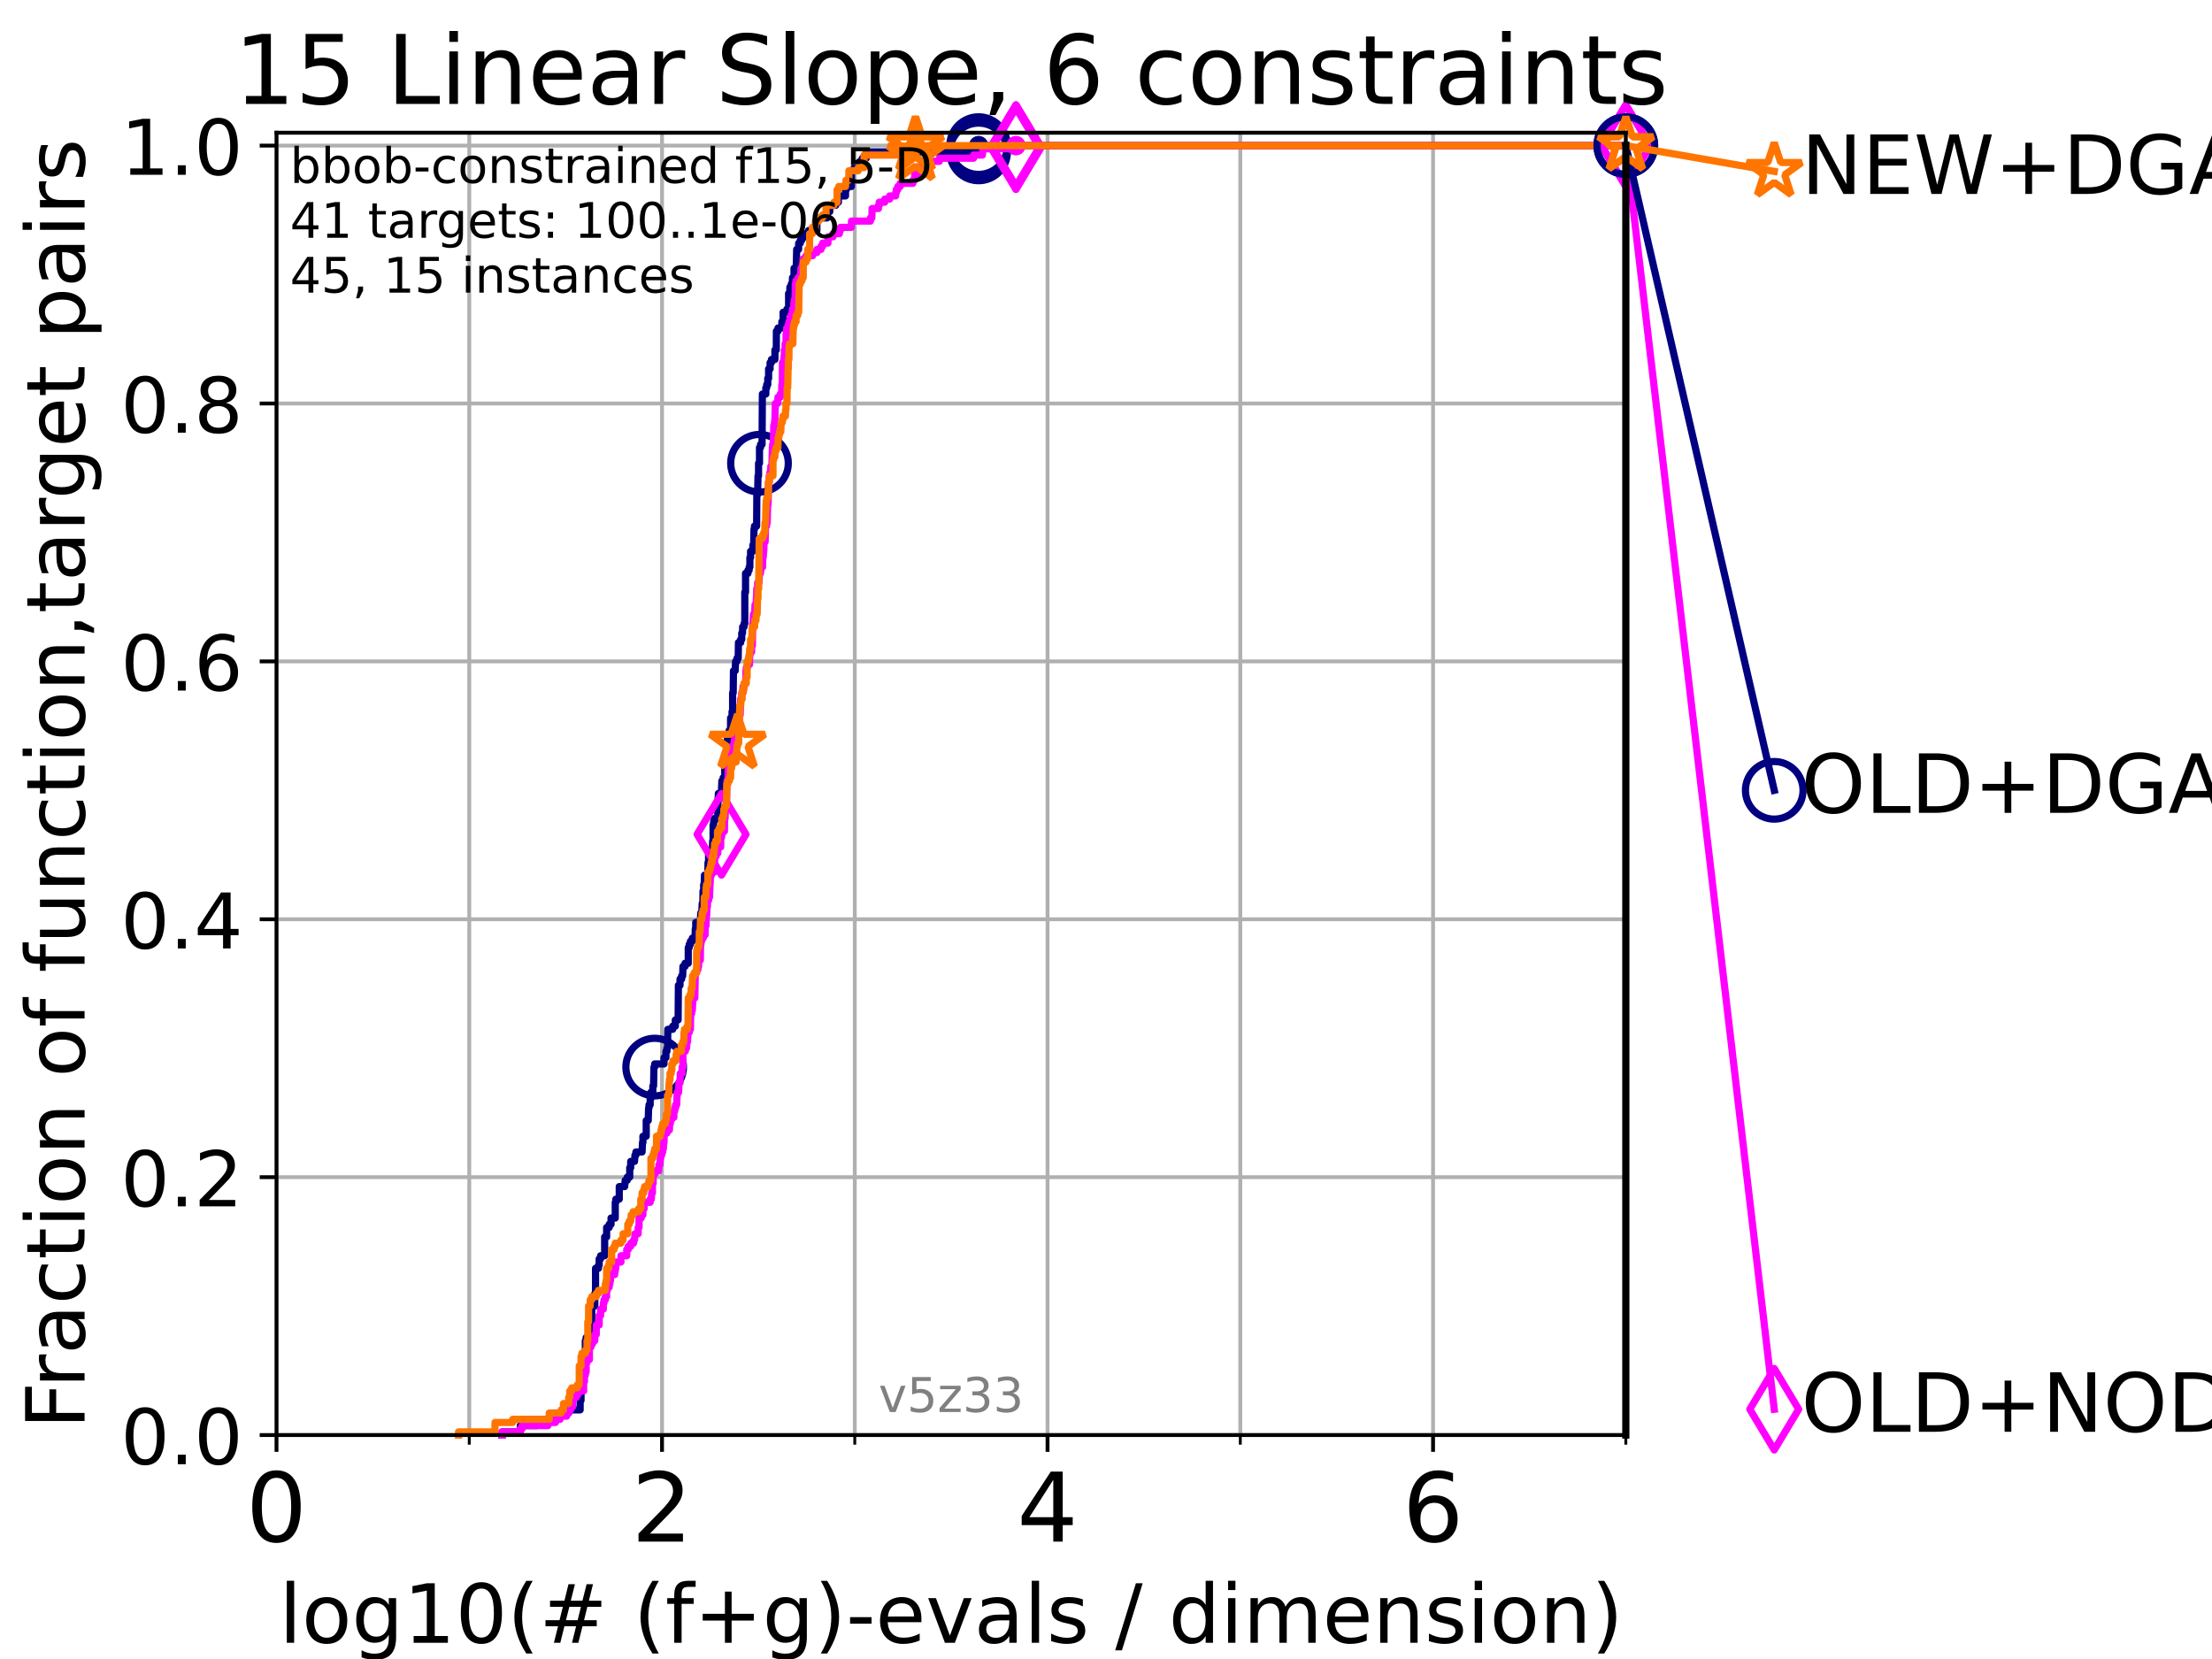 <?xml version="1.0" encoding="utf-8" standalone="no"?>
<!DOCTYPE svg PUBLIC "-//W3C//DTD SVG 1.1//EN"
  "http://www.w3.org/Graphics/SVG/1.1/DTD/svg11.dtd">
<!-- Created with matplotlib (https://matplotlib.org/) -->
<svg height="345.6pt" version="1.1" viewBox="0 0 460.8 345.6" width="460.8pt" xmlns="http://www.w3.org/2000/svg" xmlns:xlink="http://www.w3.org/1999/xlink">
 <defs>
  <style type="text/css">*{stroke-linecap:butt;stroke-linejoin:round;}</style>
 </defs>
 <g id="figure_1">
  <g id="patch_1">
   <path d="M 0 345.6 
L 460.8 345.6 
L 460.8 0 
L 0 0 
z
" style="fill:#ffffff;"/>
  </g>
  <g id="axes_1">
   <g id="patch_2">
    <path d="M 57.6 298.944 
L 338.688 298.944 
L 338.688 27.648 
L 57.6 27.648 
z
" style="fill:#ffffff;"/>
   </g>
   <g id="matplotlib.axis_1">
    <g id="xtick_1">
     <g id="line2d_1">
      <path clip-path="url(#p8a601e30bc)" d="M 57.6 298.944 
L 57.6 27.648 
" style="fill:none;stroke:#b0b0b0;stroke-linecap:square;stroke-width:0.8;"/>
     </g>
     <g id="line2d_2">
      <defs>
       <path d="M 0 0 
L 0 3.5 
" id="m7036b046be" style="stroke:#000000;stroke-width:0.8;"/>
      </defs>
      <g>
       <use style="stroke:#000000;stroke-width:0.8;" x="57.6" xlink:href="#m7036b046be" y="298.944"/>
      </g>
     </g>
     <g id="text_1">
      <!-- 0 -->
      <g transform="translate(51.237 321.141)scale(0.2 -0.2)">
       <defs>
        <path d="M 31.781 66.406 
Q 24.172 66.406 20.328 58.906 
Q 16.5 51.422 16.5 36.375 
Q 16.5 21.391 20.328 13.891 
Q 24.172 6.391 31.781 6.391 
Q 39.453 6.391 43.281 13.891 
Q 47.125 21.391 47.125 36.375 
Q 47.125 51.422 43.281 58.906 
Q 39.453 66.406 31.781 66.406 
z
M 31.781 74.219 
Q 44.047 74.219 50.516 64.516 
Q 56.984 54.828 56.984 36.375 
Q 56.984 17.969 50.516 8.266 
Q 44.047 -1.422 31.781 -1.422 
Q 19.531 -1.422 13.062 8.266 
Q 6.594 17.969 6.594 36.375 
Q 6.594 54.828 13.062 64.516 
Q 19.531 74.219 31.781 74.219 
z
" id="DejaVuSans-48"/>
       </defs>
       <use xlink:href="#DejaVuSans-48"/>
      </g>
     </g>
    </g>
    <g id="xtick_2">
     <g id="line2d_3">
      <path clip-path="url(#p8a601e30bc)" d="M 137.911 298.944 
L 137.911 27.648 
" style="fill:none;stroke:#b0b0b0;stroke-linecap:square;stroke-width:0.8;"/>
     </g>
     <g id="line2d_4">
      <g>
       <use style="stroke:#000000;stroke-width:0.8;" x="137.911" xlink:href="#m7036b046be" y="298.944"/>
      </g>
     </g>
     <g id="text_2">
      <!-- 2 -->
      <g transform="translate(131.548 321.141)scale(0.2 -0.2)">
       <defs>
        <path d="M 19.188 8.297 
L 53.609 8.297 
L 53.609 0 
L 7.328 0 
L 7.328 8.297 
Q 12.938 14.109 22.625 23.891 
Q 32.328 33.688 34.812 36.531 
Q 39.547 41.844 41.422 45.531 
Q 43.312 49.219 43.312 52.781 
Q 43.312 58.594 39.234 62.25 
Q 35.156 65.922 28.609 65.922 
Q 23.969 65.922 18.812 64.312 
Q 13.672 62.703 7.812 59.422 
L 7.812 69.391 
Q 13.766 71.781 18.938 73 
Q 24.125 74.219 28.422 74.219 
Q 39.75 74.219 46.484 68.547 
Q 53.219 62.891 53.219 53.422 
Q 53.219 48.922 51.531 44.891 
Q 49.859 40.875 45.406 35.406 
Q 44.188 33.984 37.641 27.219 
Q 31.109 20.453 19.188 8.297 
z
" id="DejaVuSans-50"/>
       </defs>
       <use xlink:href="#DejaVuSans-50"/>
      </g>
     </g>
    </g>
    <g id="xtick_3">
     <g id="line2d_5">
      <path clip-path="url(#p8a601e30bc)" d="M 218.222 298.944 
L 218.222 27.648 
" style="fill:none;stroke:#b0b0b0;stroke-linecap:square;stroke-width:0.8;"/>
     </g>
     <g id="line2d_6">
      <g>
       <use style="stroke:#000000;stroke-width:0.8;" x="218.222" xlink:href="#m7036b046be" y="298.944"/>
      </g>
     </g>
     <g id="text_3">
      <!-- 4 -->
      <g transform="translate(211.859 321.141)scale(0.2 -0.2)">
       <defs>
        <path d="M 37.797 64.312 
L 12.891 25.391 
L 37.797 25.391 
z
M 35.203 72.906 
L 47.609 72.906 
L 47.609 25.391 
L 58.016 25.391 
L 58.016 17.188 
L 47.609 17.188 
L 47.609 0 
L 37.797 0 
L 37.797 17.188 
L 4.891 17.188 
L 4.891 26.703 
z
" id="DejaVuSans-52"/>
       </defs>
       <use xlink:href="#DejaVuSans-52"/>
      </g>
     </g>
    </g>
    <g id="xtick_4">
     <g id="line2d_7">
      <path clip-path="url(#p8a601e30bc)" d="M 298.533 298.944 
L 298.533 27.648 
" style="fill:none;stroke:#b0b0b0;stroke-linecap:square;stroke-width:0.8;"/>
     </g>
     <g id="line2d_8">
      <g>
       <use style="stroke:#000000;stroke-width:0.8;" x="298.533" xlink:href="#m7036b046be" y="298.944"/>
      </g>
     </g>
     <g id="text_4">
      <!-- 6 -->
      <g transform="translate(292.17 321.141)scale(0.2 -0.2)">
       <defs>
        <path d="M 33.016 40.375 
Q 26.375 40.375 22.484 35.828 
Q 18.609 31.297 18.609 23.391 
Q 18.609 15.531 22.484 10.953 
Q 26.375 6.391 33.016 6.391 
Q 39.656 6.391 43.531 10.953 
Q 47.406 15.531 47.406 23.391 
Q 47.406 31.297 43.531 35.828 
Q 39.656 40.375 33.016 40.375 
z
M 52.594 71.297 
L 52.594 62.312 
Q 48.875 64.062 45.094 64.984 
Q 41.312 65.922 37.594 65.922 
Q 27.828 65.922 22.672 59.328 
Q 17.531 52.734 16.797 39.406 
Q 19.672 43.656 24.016 45.922 
Q 28.375 48.188 33.594 48.188 
Q 44.578 48.188 50.953 41.516 
Q 57.328 34.859 57.328 23.391 
Q 57.328 12.156 50.688 5.359 
Q 44.047 -1.422 33.016 -1.422 
Q 20.359 -1.422 13.672 8.266 
Q 6.984 17.969 6.984 36.375 
Q 6.984 53.656 15.188 63.938 
Q 23.391 74.219 37.203 74.219 
Q 40.922 74.219 44.703 73.484 
Q 48.484 72.75 52.594 71.297 
z
" id="DejaVuSans-54"/>
       </defs>
       <use xlink:href="#DejaVuSans-54"/>
      </g>
     </g>
    </g>
    <g id="xtick_5">
     <g id="line2d_9">
      <path clip-path="url(#p8a601e30bc)" d="M 97.755 298.944 
L 97.755 27.648 
" style="fill:none;stroke:#b0b0b0;stroke-linecap:square;stroke-width:0.8;"/>
     </g>
     <g id="line2d_10">
      <defs>
       <path d="M 0 0 
L 0 2 
" id="m3018a62e44" style="stroke:#000000;stroke-width:0.6;"/>
      </defs>
      <g>
       <use style="stroke:#000000;stroke-width:0.6;" x="97.755" xlink:href="#m3018a62e44" y="298.944"/>
      </g>
     </g>
    </g>
    <g id="xtick_6">
     <g id="line2d_11">
      <path clip-path="url(#p8a601e30bc)" d="M 178.066 298.944 
L 178.066 27.648 
" style="fill:none;stroke:#b0b0b0;stroke-linecap:square;stroke-width:0.8;"/>
     </g>
     <g id="line2d_12">
      <g>
       <use style="stroke:#000000;stroke-width:0.6;" x="178.066" xlink:href="#m3018a62e44" y="298.944"/>
      </g>
     </g>
    </g>
    <g id="xtick_7">
     <g id="line2d_13">
      <path clip-path="url(#p8a601e30bc)" d="M 258.377 298.944 
L 258.377 27.648 
" style="fill:none;stroke:#b0b0b0;stroke-linecap:square;stroke-width:0.8;"/>
     </g>
     <g id="line2d_14">
      <g>
       <use style="stroke:#000000;stroke-width:0.6;" x="258.377" xlink:href="#m3018a62e44" y="298.944"/>
      </g>
     </g>
    </g>
    <g id="xtick_8">
     <g id="line2d_15">
      <path clip-path="url(#p8a601e30bc)" d="M 338.688 298.944 
L 338.688 27.648 
" style="fill:none;stroke:#b0b0b0;stroke-linecap:square;stroke-width:0.8;"/>
     </g>
     <g id="line2d_16">
      <g>
       <use style="stroke:#000000;stroke-width:0.6;" x="338.688" xlink:href="#m3018a62e44" y="298.944"/>
      </g>
     </g>
    </g>
    <g id="text_5">
     <!-- log10(# (f+g)-evals / dimension) -->
     <g transform="translate(58.145 342.218)scale(0.17 -0.17)">
      <defs>
       <path d="M 9.422 75.984 
L 18.406 75.984 
L 18.406 0 
L 9.422 0 
z
" id="DejaVuSans-108"/>
       <path d="M 30.609 48.391 
Q 23.391 48.391 19.188 42.75 
Q 14.984 37.109 14.984 27.297 
Q 14.984 17.484 19.156 11.844 
Q 23.344 6.203 30.609 6.203 
Q 37.797 6.203 41.984 11.859 
Q 46.188 17.531 46.188 27.297 
Q 46.188 37.016 41.984 42.703 
Q 37.797 48.391 30.609 48.391 
z
M 30.609 56 
Q 42.328 56 49.016 48.375 
Q 55.719 40.766 55.719 27.297 
Q 55.719 13.875 49.016 6.219 
Q 42.328 -1.422 30.609 -1.422 
Q 18.844 -1.422 12.172 6.219 
Q 5.516 13.875 5.516 27.297 
Q 5.516 40.766 12.172 48.375 
Q 18.844 56 30.609 56 
z
" id="DejaVuSans-111"/>
       <path d="M 45.406 27.984 
Q 45.406 37.75 41.375 43.109 
Q 37.359 48.484 30.078 48.484 
Q 22.859 48.484 18.828 43.109 
Q 14.797 37.75 14.797 27.984 
Q 14.797 18.266 18.828 12.891 
Q 22.859 7.516 30.078 7.516 
Q 37.359 7.516 41.375 12.891 
Q 45.406 18.266 45.406 27.984 
z
M 54.391 6.781 
Q 54.391 -7.172 48.188 -13.984 
Q 42 -20.797 29.203 -20.797 
Q 24.469 -20.797 20.266 -20.094 
Q 16.062 -19.391 12.109 -17.922 
L 12.109 -9.188 
Q 16.062 -11.328 19.922 -12.344 
Q 23.781 -13.375 27.781 -13.375 
Q 36.625 -13.375 41.016 -8.766 
Q 45.406 -4.156 45.406 5.172 
L 45.406 9.625 
Q 42.625 4.781 38.281 2.391 
Q 33.938 0 27.875 0 
Q 17.828 0 11.672 7.656 
Q 5.516 15.328 5.516 27.984 
Q 5.516 40.672 11.672 48.328 
Q 17.828 56 27.875 56 
Q 33.938 56 38.281 53.609 
Q 42.625 51.219 45.406 46.391 
L 45.406 54.688 
L 54.391 54.688 
z
" id="DejaVuSans-103"/>
       <path d="M 12.406 8.297 
L 28.516 8.297 
L 28.516 63.922 
L 10.984 60.406 
L 10.984 69.391 
L 28.422 72.906 
L 38.281 72.906 
L 38.281 8.297 
L 54.391 8.297 
L 54.391 0 
L 12.406 0 
z
" id="DejaVuSans-49"/>
       <path d="M 31 75.875 
Q 24.469 64.656 21.281 53.656 
Q 18.109 42.672 18.109 31.391 
Q 18.109 20.125 21.312 9.062 
Q 24.516 -2 31 -13.188 
L 23.188 -13.188 
Q 15.875 -1.703 12.234 9.375 
Q 8.594 20.453 8.594 31.391 
Q 8.594 42.281 12.203 53.312 
Q 15.828 64.359 23.188 75.875 
z
" id="DejaVuSans-40"/>
       <path d="M 51.125 44 
L 36.922 44 
L 32.812 27.688 
L 47.125 27.688 
z
M 43.797 71.781 
L 38.719 51.516 
L 52.984 51.516 
L 58.109 71.781 
L 65.922 71.781 
L 60.891 51.516 
L 76.125 51.516 
L 76.125 44 
L 58.984 44 
L 54.984 27.688 
L 70.516 27.688 
L 70.516 20.219 
L 53.078 20.219 
L 48 0 
L 40.188 0 
L 45.219 20.219 
L 30.906 20.219 
L 25.875 0 
L 18.016 0 
L 23.094 20.219 
L 7.719 20.219 
L 7.719 27.688 
L 24.906 27.688 
L 29 44 
L 13.281 44 
L 13.281 51.516 
L 30.906 51.516 
L 35.891 71.781 
z
" id="DejaVuSans-35"/>
       <path id="DejaVuSans-32"/>
       <path d="M 37.109 75.984 
L 37.109 68.5 
L 28.516 68.5 
Q 23.688 68.5 21.797 66.547 
Q 19.922 64.594 19.922 59.516 
L 19.922 54.688 
L 34.719 54.688 
L 34.719 47.703 
L 19.922 47.703 
L 19.922 0 
L 10.891 0 
L 10.891 47.703 
L 2.297 47.703 
L 2.297 54.688 
L 10.891 54.688 
L 10.891 58.5 
Q 10.891 67.625 15.141 71.797 
Q 19.391 75.984 28.609 75.984 
z
" id="DejaVuSans-102"/>
       <path d="M 46 62.703 
L 46 35.5 
L 73.188 35.5 
L 73.188 27.203 
L 46 27.203 
L 46 0 
L 37.797 0 
L 37.797 27.203 
L 10.594 27.203 
L 10.594 35.5 
L 37.797 35.5 
L 37.797 62.703 
z
" id="DejaVuSans-43"/>
       <path d="M 8.016 75.875 
L 15.828 75.875 
Q 23.141 64.359 26.781 53.312 
Q 30.422 42.281 30.422 31.391 
Q 30.422 20.453 26.781 9.375 
Q 23.141 -1.703 15.828 -13.188 
L 8.016 -13.188 
Q 14.5 -2 17.703 9.062 
Q 20.906 20.125 20.906 31.391 
Q 20.906 42.672 17.703 53.656 
Q 14.5 64.656 8.016 75.875 
z
" id="DejaVuSans-41"/>
       <path d="M 4.891 31.391 
L 31.203 31.391 
L 31.203 23.391 
L 4.891 23.391 
z
" id="DejaVuSans-45"/>
       <path d="M 56.203 29.594 
L 56.203 25.203 
L 14.891 25.203 
Q 15.484 15.922 20.484 11.062 
Q 25.484 6.203 34.422 6.203 
Q 39.594 6.203 44.453 7.469 
Q 49.312 8.734 54.109 11.281 
L 54.109 2.781 
Q 49.266 0.734 44.188 -0.344 
Q 39.109 -1.422 33.891 -1.422 
Q 20.797 -1.422 13.156 6.188 
Q 5.516 13.812 5.516 26.812 
Q 5.516 40.234 12.766 48.109 
Q 20.016 56 32.328 56 
Q 43.359 56 49.781 48.891 
Q 56.203 41.797 56.203 29.594 
z
M 47.219 32.234 
Q 47.125 39.594 43.094 43.984 
Q 39.062 48.391 32.422 48.391 
Q 24.906 48.391 20.391 44.141 
Q 15.875 39.891 15.188 32.172 
z
" id="DejaVuSans-101"/>
       <path d="M 2.984 54.688 
L 12.5 54.688 
L 29.594 8.797 
L 46.688 54.688 
L 56.203 54.688 
L 35.688 0 
L 23.484 0 
z
" id="DejaVuSans-118"/>
       <path d="M 34.281 27.484 
Q 23.391 27.484 19.188 25 
Q 14.984 22.516 14.984 16.5 
Q 14.984 11.719 18.141 8.906 
Q 21.297 6.109 26.703 6.109 
Q 34.188 6.109 38.703 11.406 
Q 43.219 16.703 43.219 25.484 
L 43.219 27.484 
z
M 52.203 31.203 
L 52.203 0 
L 43.219 0 
L 43.219 8.297 
Q 40.141 3.328 35.547 0.953 
Q 30.953 -1.422 24.312 -1.422 
Q 15.922 -1.422 10.953 3.297 
Q 6 8.016 6 15.922 
Q 6 25.141 12.172 29.828 
Q 18.359 34.516 30.609 34.516 
L 43.219 34.516 
L 43.219 35.406 
Q 43.219 41.609 39.141 45 
Q 35.062 48.391 27.688 48.391 
Q 23 48.391 18.547 47.266 
Q 14.109 46.141 10.016 43.891 
L 10.016 52.203 
Q 14.938 54.109 19.578 55.047 
Q 24.219 56 28.609 56 
Q 40.484 56 46.344 49.844 
Q 52.203 43.703 52.203 31.203 
z
" id="DejaVuSans-97"/>
       <path d="M 44.281 53.078 
L 44.281 44.578 
Q 40.484 46.531 36.375 47.5 
Q 32.281 48.484 27.875 48.484 
Q 21.188 48.484 17.844 46.438 
Q 14.5 44.391 14.5 40.281 
Q 14.5 37.156 16.891 35.375 
Q 19.281 33.594 26.516 31.984 
L 29.594 31.297 
Q 39.156 29.25 43.188 25.516 
Q 47.219 21.781 47.219 15.094 
Q 47.219 7.469 41.188 3.016 
Q 35.156 -1.422 24.609 -1.422 
Q 20.219 -1.422 15.453 -0.562 
Q 10.688 0.297 5.422 2 
L 5.422 11.281 
Q 10.406 8.688 15.234 7.391 
Q 20.062 6.109 24.812 6.109 
Q 31.156 6.109 34.562 8.281 
Q 37.984 10.453 37.984 14.406 
Q 37.984 18.062 35.516 20.016 
Q 33.062 21.969 24.703 23.781 
L 21.578 24.516 
Q 13.234 26.266 9.516 29.906 
Q 5.812 33.547 5.812 39.891 
Q 5.812 47.609 11.281 51.797 
Q 16.75 56 26.812 56 
Q 31.781 56 36.172 55.266 
Q 40.578 54.547 44.281 53.078 
z
" id="DejaVuSans-115"/>
       <path d="M 25.391 72.906 
L 33.688 72.906 
L 8.297 -9.281 
L 0 -9.281 
z
" id="DejaVuSans-47"/>
       <path d="M 45.406 46.391 
L 45.406 75.984 
L 54.391 75.984 
L 54.391 0 
L 45.406 0 
L 45.406 8.203 
Q 42.578 3.328 38.25 0.953 
Q 33.938 -1.422 27.875 -1.422 
Q 17.969 -1.422 11.734 6.484 
Q 5.516 14.406 5.516 27.297 
Q 5.516 40.188 11.734 48.094 
Q 17.969 56 27.875 56 
Q 33.938 56 38.25 53.625 
Q 42.578 51.266 45.406 46.391 
z
M 14.797 27.297 
Q 14.797 17.391 18.875 11.75 
Q 22.953 6.109 30.078 6.109 
Q 37.203 6.109 41.297 11.75 
Q 45.406 17.391 45.406 27.297 
Q 45.406 37.203 41.297 42.844 
Q 37.203 48.484 30.078 48.484 
Q 22.953 48.484 18.875 42.844 
Q 14.797 37.203 14.797 27.297 
z
" id="DejaVuSans-100"/>
       <path d="M 9.422 54.688 
L 18.406 54.688 
L 18.406 0 
L 9.422 0 
z
M 9.422 75.984 
L 18.406 75.984 
L 18.406 64.594 
L 9.422 64.594 
z
" id="DejaVuSans-105"/>
       <path d="M 52 44.188 
Q 55.375 50.25 60.062 53.125 
Q 64.75 56 71.094 56 
Q 79.641 56 84.281 50.016 
Q 88.922 44.047 88.922 33.016 
L 88.922 0 
L 79.891 0 
L 79.891 32.719 
Q 79.891 40.578 77.094 44.375 
Q 74.312 48.188 68.609 48.188 
Q 61.625 48.188 57.562 43.547 
Q 53.516 38.922 53.516 30.906 
L 53.516 0 
L 44.484 0 
L 44.484 32.719 
Q 44.484 40.625 41.703 44.406 
Q 38.922 48.188 33.109 48.188 
Q 26.219 48.188 22.156 43.531 
Q 18.109 38.875 18.109 30.906 
L 18.109 0 
L 9.078 0 
L 9.078 54.688 
L 18.109 54.688 
L 18.109 46.188 
Q 21.188 51.219 25.484 53.609 
Q 29.781 56 35.688 56 
Q 41.656 56 45.828 52.969 
Q 50 49.953 52 44.188 
z
" id="DejaVuSans-109"/>
       <path d="M 54.891 33.016 
L 54.891 0 
L 45.906 0 
L 45.906 32.719 
Q 45.906 40.484 42.875 44.328 
Q 39.844 48.188 33.797 48.188 
Q 26.516 48.188 22.312 43.547 
Q 18.109 38.922 18.109 30.906 
L 18.109 0 
L 9.078 0 
L 9.078 54.688 
L 18.109 54.688 
L 18.109 46.188 
Q 21.344 51.125 25.703 53.562 
Q 30.078 56 35.797 56 
Q 45.219 56 50.047 50.172 
Q 54.891 44.344 54.891 33.016 
z
" id="DejaVuSans-110"/>
      </defs>
      <use xlink:href="#DejaVuSans-108"/>
      <use x="27.783" xlink:href="#DejaVuSans-111"/>
      <use x="88.965" xlink:href="#DejaVuSans-103"/>
      <use x="152.441" xlink:href="#DejaVuSans-49"/>
      <use x="216.064" xlink:href="#DejaVuSans-48"/>
      <use x="279.688" xlink:href="#DejaVuSans-40"/>
      <use x="318.701" xlink:href="#DejaVuSans-35"/>
      <use x="402.49" xlink:href="#DejaVuSans-32"/>
      <use x="434.277" xlink:href="#DejaVuSans-40"/>
      <use x="473.291" xlink:href="#DejaVuSans-102"/>
      <use x="508.496" xlink:href="#DejaVuSans-43"/>
      <use x="592.285" xlink:href="#DejaVuSans-103"/>
      <use x="655.762" xlink:href="#DejaVuSans-41"/>
      <use x="694.775" xlink:href="#DejaVuSans-45"/>
      <use x="730.859" xlink:href="#DejaVuSans-101"/>
      <use x="792.383" xlink:href="#DejaVuSans-118"/>
      <use x="851.562" xlink:href="#DejaVuSans-97"/>
      <use x="912.842" xlink:href="#DejaVuSans-108"/>
      <use x="940.625" xlink:href="#DejaVuSans-115"/>
      <use x="992.725" xlink:href="#DejaVuSans-32"/>
      <use x="1024.512" xlink:href="#DejaVuSans-47"/>
      <use x="1058.203" xlink:href="#DejaVuSans-32"/>
      <use x="1089.99" xlink:href="#DejaVuSans-100"/>
      <use x="1153.467" xlink:href="#DejaVuSans-105"/>
      <use x="1181.25" xlink:href="#DejaVuSans-109"/>
      <use x="1278.662" xlink:href="#DejaVuSans-101"/>
      <use x="1340.186" xlink:href="#DejaVuSans-110"/>
      <use x="1403.564" xlink:href="#DejaVuSans-115"/>
      <use x="1455.664" xlink:href="#DejaVuSans-105"/>
      <use x="1483.447" xlink:href="#DejaVuSans-111"/>
      <use x="1544.629" xlink:href="#DejaVuSans-110"/>
      <use x="1608.008" xlink:href="#DejaVuSans-41"/>
     </g>
    </g>
   </g>
   <g id="matplotlib.axis_2">
    <g id="ytick_1">
     <g id="line2d_17">
      <path clip-path="url(#p8a601e30bc)" d="M 57.6 298.944 
L 338.688 298.944 
" style="fill:none;stroke:#b0b0b0;stroke-linecap:square;stroke-width:0.8;"/>
     </g>
     <g id="line2d_18">
      <defs>
       <path d="M 0 0 
L -3.5 0 
" id="mc742c36e67" style="stroke:#000000;stroke-width:0.8;"/>
      </defs>
      <g>
       <use style="stroke:#000000;stroke-width:0.8;" x="57.6" xlink:href="#mc742c36e67" y="298.944"/>
      </g>
     </g>
     <g id="text_6">
      <!-- 0.0 -->
      <g transform="translate(25.155 305.023)scale(0.16 -0.16)">
       <defs>
        <path d="M 10.688 12.406 
L 21 12.406 
L 21 0 
L 10.688 0 
z
" id="DejaVuSans-46"/>
       </defs>
       <use xlink:href="#DejaVuSans-48"/>
       <use x="63.623" xlink:href="#DejaVuSans-46"/>
       <use x="95.41" xlink:href="#DejaVuSans-48"/>
      </g>
     </g>
    </g>
    <g id="ytick_2">
     <g id="line2d_19">
      <path clip-path="url(#p8a601e30bc)" d="M 57.6 245.222 
L 338.688 245.222 
" style="fill:none;stroke:#b0b0b0;stroke-linecap:square;stroke-width:0.8;"/>
     </g>
     <g id="line2d_20">
      <g>
       <use style="stroke:#000000;stroke-width:0.8;" x="57.6" xlink:href="#mc742c36e67" y="245.222"/>
      </g>
     </g>
     <g id="text_7">
      <!-- 0.2 -->
      <g transform="translate(25.155 251.301)scale(0.16 -0.16)">
       <use xlink:href="#DejaVuSans-48"/>
       <use x="63.623" xlink:href="#DejaVuSans-46"/>
       <use x="95.41" xlink:href="#DejaVuSans-50"/>
      </g>
     </g>
    </g>
    <g id="ytick_3">
     <g id="line2d_21">
      <path clip-path="url(#p8a601e30bc)" d="M 57.6 191.5 
L 338.688 191.5 
" style="fill:none;stroke:#b0b0b0;stroke-linecap:square;stroke-width:0.8;"/>
     </g>
     <g id="line2d_22">
      <g>
       <use style="stroke:#000000;stroke-width:0.8;" x="57.6" xlink:href="#mc742c36e67" y="191.5"/>
      </g>
     </g>
     <g id="text_8">
      <!-- 0.4 -->
      <g transform="translate(25.155 197.579)scale(0.16 -0.16)">
       <use xlink:href="#DejaVuSans-48"/>
       <use x="63.623" xlink:href="#DejaVuSans-46"/>
       <use x="95.41" xlink:href="#DejaVuSans-52"/>
      </g>
     </g>
    </g>
    <g id="ytick_4">
     <g id="line2d_23">
      <path clip-path="url(#p8a601e30bc)" d="M 57.6 137.778 
L 338.688 137.778 
" style="fill:none;stroke:#b0b0b0;stroke-linecap:square;stroke-width:0.8;"/>
     </g>
     <g id="line2d_24">
      <g>
       <use style="stroke:#000000;stroke-width:0.8;" x="57.6" xlink:href="#mc742c36e67" y="137.778"/>
      </g>
     </g>
     <g id="text_9">
      <!-- 0.6 -->
      <g transform="translate(25.155 143.857)scale(0.16 -0.16)">
       <use xlink:href="#DejaVuSans-48"/>
       <use x="63.623" xlink:href="#DejaVuSans-46"/>
       <use x="95.41" xlink:href="#DejaVuSans-54"/>
      </g>
     </g>
    </g>
    <g id="ytick_5">
     <g id="line2d_25">
      <path clip-path="url(#p8a601e30bc)" d="M 57.6 84.056 
L 338.688 84.056 
" style="fill:none;stroke:#b0b0b0;stroke-linecap:square;stroke-width:0.8;"/>
     </g>
     <g id="line2d_26">
      <g>
       <use style="stroke:#000000;stroke-width:0.8;" x="57.6" xlink:href="#mc742c36e67" y="84.056"/>
      </g>
     </g>
     <g id="text_10">
      <!-- 0.8 -->
      <g transform="translate(25.155 90.135)scale(0.16 -0.16)">
       <defs>
        <path d="M 31.781 34.625 
Q 24.75 34.625 20.719 30.859 
Q 16.703 27.094 16.703 20.516 
Q 16.703 13.922 20.719 10.156 
Q 24.75 6.391 31.781 6.391 
Q 38.812 6.391 42.859 10.172 
Q 46.922 13.969 46.922 20.516 
Q 46.922 27.094 42.891 30.859 
Q 38.875 34.625 31.781 34.625 
z
M 21.922 38.812 
Q 15.578 40.375 12.031 44.719 
Q 8.5 49.078 8.5 55.328 
Q 8.5 64.062 14.719 69.141 
Q 20.953 74.219 31.781 74.219 
Q 42.672 74.219 48.875 69.141 
Q 55.078 64.062 55.078 55.328 
Q 55.078 49.078 51.531 44.719 
Q 48 40.375 41.703 38.812 
Q 48.828 37.156 52.797 32.312 
Q 56.781 27.484 56.781 20.516 
Q 56.781 9.906 50.312 4.234 
Q 43.844 -1.422 31.781 -1.422 
Q 19.734 -1.422 13.25 4.234 
Q 6.781 9.906 6.781 20.516 
Q 6.781 27.484 10.781 32.312 
Q 14.797 37.156 21.922 38.812 
z
M 18.312 54.391 
Q 18.312 48.734 21.844 45.562 
Q 25.391 42.391 31.781 42.391 
Q 38.141 42.391 41.719 45.562 
Q 45.312 48.734 45.312 54.391 
Q 45.312 60.062 41.719 63.234 
Q 38.141 66.406 31.781 66.406 
Q 25.391 66.406 21.844 63.234 
Q 18.312 60.062 18.312 54.391 
z
" id="DejaVuSans-56"/>
       </defs>
       <use xlink:href="#DejaVuSans-48"/>
       <use x="63.623" xlink:href="#DejaVuSans-46"/>
       <use x="95.41" xlink:href="#DejaVuSans-56"/>
      </g>
     </g>
    </g>
    <g id="ytick_6">
     <g id="line2d_27">
      <path clip-path="url(#p8a601e30bc)" d="M 57.6 30.334 
L 338.688 30.334 
" style="fill:none;stroke:#b0b0b0;stroke-linecap:square;stroke-width:0.8;"/>
     </g>
     <g id="line2d_28">
      <g>
       <use style="stroke:#000000;stroke-width:0.8;" x="57.6" xlink:href="#mc742c36e67" y="30.334"/>
      </g>
     </g>
     <g id="text_11">
      <!-- 1.0 -->
      <g transform="translate(25.155 36.413)scale(0.16 -0.16)">
       <use xlink:href="#DejaVuSans-49"/>
       <use x="63.623" xlink:href="#DejaVuSans-46"/>
       <use x="95.41" xlink:href="#DejaVuSans-48"/>
      </g>
     </g>
    </g>
    <g id="text_12">
     <!-- Fraction of function,target pairs -->
     <g transform="translate(17.62 297.681)rotate(-90)scale(0.17 -0.17)">
      <defs>
       <path d="M 9.812 72.906 
L 51.703 72.906 
L 51.703 64.594 
L 19.672 64.594 
L 19.672 43.109 
L 48.578 43.109 
L 48.578 34.812 
L 19.672 34.812 
L 19.672 0 
L 9.812 0 
z
" id="DejaVuSans-70"/>
       <path d="M 41.109 46.297 
Q 39.594 47.172 37.812 47.578 
Q 36.031 48 33.891 48 
Q 26.266 48 22.188 43.047 
Q 18.109 38.094 18.109 28.812 
L 18.109 0 
L 9.078 0 
L 9.078 54.688 
L 18.109 54.688 
L 18.109 46.188 
Q 20.953 51.172 25.484 53.578 
Q 30.031 56 36.531 56 
Q 37.453 56 38.578 55.875 
Q 39.703 55.766 41.062 55.516 
z
" id="DejaVuSans-114"/>
       <path d="M 48.781 52.594 
L 48.781 44.188 
Q 44.969 46.297 41.141 47.344 
Q 37.312 48.391 33.406 48.391 
Q 24.656 48.391 19.812 42.844 
Q 14.984 37.312 14.984 27.297 
Q 14.984 17.281 19.812 11.734 
Q 24.656 6.203 33.406 6.203 
Q 37.312 6.203 41.141 7.25 
Q 44.969 8.297 48.781 10.406 
L 48.781 2.094 
Q 45.016 0.344 40.984 -0.531 
Q 36.969 -1.422 32.422 -1.422 
Q 20.062 -1.422 12.781 6.344 
Q 5.516 14.109 5.516 27.297 
Q 5.516 40.672 12.859 48.328 
Q 20.219 56 33.016 56 
Q 37.156 56 41.109 55.141 
Q 45.062 54.297 48.781 52.594 
z
" id="DejaVuSans-99"/>
       <path d="M 18.312 70.219 
L 18.312 54.688 
L 36.812 54.688 
L 36.812 47.703 
L 18.312 47.703 
L 18.312 18.016 
Q 18.312 11.328 20.141 9.422 
Q 21.969 7.516 27.594 7.516 
L 36.812 7.516 
L 36.812 0 
L 27.594 0 
Q 17.188 0 13.234 3.875 
Q 9.281 7.766 9.281 18.016 
L 9.281 47.703 
L 2.688 47.703 
L 2.688 54.688 
L 9.281 54.688 
L 9.281 70.219 
z
" id="DejaVuSans-116"/>
       <path d="M 8.5 21.578 
L 8.5 54.688 
L 17.484 54.688 
L 17.484 21.922 
Q 17.484 14.156 20.5 10.266 
Q 23.531 6.391 29.594 6.391 
Q 36.859 6.391 41.078 11.031 
Q 45.312 15.672 45.312 23.688 
L 45.312 54.688 
L 54.297 54.688 
L 54.297 0 
L 45.312 0 
L 45.312 8.406 
Q 42.047 3.422 37.719 1 
Q 33.406 -1.422 27.688 -1.422 
Q 18.266 -1.422 13.375 4.438 
Q 8.5 10.297 8.5 21.578 
z
M 31.109 56 
z
" id="DejaVuSans-117"/>
       <path d="M 11.719 12.406 
L 22.016 12.406 
L 22.016 4 
L 14.016 -11.625 
L 7.719 -11.625 
L 11.719 4 
z
" id="DejaVuSans-44"/>
       <path d="M 18.109 8.203 
L 18.109 -20.797 
L 9.078 -20.797 
L 9.078 54.688 
L 18.109 54.688 
L 18.109 46.391 
Q 20.953 51.266 25.266 53.625 
Q 29.594 56 35.594 56 
Q 45.562 56 51.781 48.094 
Q 58.016 40.188 58.016 27.297 
Q 58.016 14.406 51.781 6.484 
Q 45.562 -1.422 35.594 -1.422 
Q 29.594 -1.422 25.266 0.953 
Q 20.953 3.328 18.109 8.203 
z
M 48.688 27.297 
Q 48.688 37.203 44.609 42.844 
Q 40.531 48.484 33.406 48.484 
Q 26.266 48.484 22.188 42.844 
Q 18.109 37.203 18.109 27.297 
Q 18.109 17.391 22.188 11.75 
Q 26.266 6.109 33.406 6.109 
Q 40.531 6.109 44.609 11.75 
Q 48.688 17.391 48.688 27.297 
z
" id="DejaVuSans-112"/>
      </defs>
      <use xlink:href="#DejaVuSans-70"/>
      <use x="50.27" xlink:href="#DejaVuSans-114"/>
      <use x="91.383" xlink:href="#DejaVuSans-97"/>
      <use x="152.662" xlink:href="#DejaVuSans-99"/>
      <use x="207.643" xlink:href="#DejaVuSans-116"/>
      <use x="246.852" xlink:href="#DejaVuSans-105"/>
      <use x="274.635" xlink:href="#DejaVuSans-111"/>
      <use x="335.816" xlink:href="#DejaVuSans-110"/>
      <use x="399.195" xlink:href="#DejaVuSans-32"/>
      <use x="430.982" xlink:href="#DejaVuSans-111"/>
      <use x="492.164" xlink:href="#DejaVuSans-102"/>
      <use x="527.369" xlink:href="#DejaVuSans-32"/>
      <use x="559.156" xlink:href="#DejaVuSans-102"/>
      <use x="594.361" xlink:href="#DejaVuSans-117"/>
      <use x="657.74" xlink:href="#DejaVuSans-110"/>
      <use x="721.119" xlink:href="#DejaVuSans-99"/>
      <use x="776.1" xlink:href="#DejaVuSans-116"/>
      <use x="815.309" xlink:href="#DejaVuSans-105"/>
      <use x="843.092" xlink:href="#DejaVuSans-111"/>
      <use x="904.273" xlink:href="#DejaVuSans-110"/>
      <use x="967.652" xlink:href="#DejaVuSans-44"/>
      <use x="999.439" xlink:href="#DejaVuSans-116"/>
      <use x="1038.648" xlink:href="#DejaVuSans-97"/>
      <use x="1099.928" xlink:href="#DejaVuSans-114"/>
      <use x="1139.291" xlink:href="#DejaVuSans-103"/>
      <use x="1202.768" xlink:href="#DejaVuSans-101"/>
      <use x="1264.291" xlink:href="#DejaVuSans-116"/>
      <use x="1303.5" xlink:href="#DejaVuSans-32"/>
      <use x="1335.287" xlink:href="#DejaVuSans-112"/>
      <use x="1398.764" xlink:href="#DejaVuSans-97"/>
      <use x="1460.043" xlink:href="#DejaVuSans-105"/>
      <use x="1487.826" xlink:href="#DejaVuSans-114"/>
      <use x="1528.939" xlink:href="#DejaVuSans-115"/>
     </g>
    </g>
   </g>
   <g id="line2d_29">
    <defs>
     <path d="M 0 1.5 
C 0.398 1.5 0.779 1.342 1.061 1.061 
C 1.342 0.779 1.5 0.398 1.5 0 
C 1.5 -0.398 1.342 -0.779 1.061 -1.061 
C 0.779 -1.342 0.398 -1.5 0 -1.5 
C -0.398 -1.5 -0.779 -1.342 -1.061 -1.061 
C -1.342 -0.779 -1.5 -0.398 -1.5 0 
C -1.5 0.398 -1.342 0.779 -1.061 1.061 
C -0.779 1.342 -0.398 1.5 0 1.5 
z
" id="m142f9c0f98" style="stroke:#000080;"/>
    </defs>
    <g>
     <use style="fill:#000080;stroke:#000080;" x="203.862" xlink:href="#m142f9c0f98" y="30.334"/>
     <use style="fill:#000080;stroke:#000080;" x="203.862" xlink:href="#m142f9c0f98" y="30.334"/>
    </g>
   </g>
   <g id="line2d_30">
    <path d="M 104.592 298.944 
L 104.592 298.289 
L 108.389 298.289 
L 108.389 296.979 
L 111.82 296.979 
L 111.82 296.323 
L 114.148 296.323 
L 114.148 295.668 
L 114.419 295.668 
L 114.419 295.013 
L 115.46 295.013 
L 115.46 294.358 
L 118.471 294.358 
L 118.471 293.703 
L 120.852 293.703 
L 120.852 291.737 
L 121.037 291.737 
L 121.037 289.772 
L 121.219 289.772 
L 121.219 285.186 
L 121.4 285.186 
L 121.4 283.876 
L 121.756 283.876 
L 121.756 282.565 
L 121.931 282.565 
L 121.931 279.29 
L 122.105 279.29 
L 122.105 278.634 
L 123.274 278.634 
L 123.274 272.083 
L 123.908 272.083 
L 123.908 269.462 
L 124.063 269.462 
L 124.063 264.221 
L 124.669 264.221 
L 124.669 263.566 
L 124.818 263.566 
L 124.818 262.256 
L 125.111 262.256 
L 125.111 261.601 
L 125.962 261.601 
L 125.962 257.67 
L 126.372 257.67 
L 126.372 255.704 
L 126.905 255.704 
L 126.905 255.049 
L 127.294 255.049 
L 127.294 253.739 
L 128.169 253.739 
L 128.169 250.463 
L 128.291 250.463 
L 128.291 249.808 
L 129.002 249.808 
L 129.002 247.187 
L 130.128 247.187 
L 130.237 245.877 
L 130.665 245.877 
L 130.665 245.222 
L 131.185 245.222 
L 131.185 243.257 
L 131.389 243.257 
L 131.389 241.946 
L 132.182 241.946 
L 132.279 240.636 
L 132.47 240.636 
L 132.47 239.981 
L 133.756 239.981 
L 133.844 238.015 
L 133.932 238.015 
L 133.932 236.705 
L 134.619 236.705 
L 134.619 233.429 
L 135.036 233.429 
L 135.118 230.809 
L 135.199 230.809 
L 135.199 230.154 
L 135.442 230.154 
L 135.442 228.843 
L 135.602 228.843 
L 135.602 227.533 
L 135.996 227.533 
L 135.996 226.223 
L 136.151 226.223 
L 136.228 222.292 
L 136.381 222.292 
L 136.381 221.637 
L 138.324 221.637 
L 138.324 220.326 
L 138.728 220.326 
L 138.728 219.016 
L 138.927 219.016 
L 138.927 218.361 
L 139.058 218.361 
L 139.123 214.43 
L 140.135 214.43 
L 140.135 213.775 
L 140.679 213.775 
L 140.679 212.465 
L 141.264 212.465 
L 141.321 205.258 
L 141.662 205.258 
L 141.662 203.948 
L 141.997 203.948 
L 141.997 203.293 
L 142.216 203.293 
L 142.27 201.327 
L 142.7 201.327 
L 142.7 200.672 
L 143.375 200.672 
L 143.375 197.396 
L 143.578 197.396 
L 143.578 196.741 
L 143.828 196.741 
L 143.828 196.086 
L 144.221 196.086 
L 144.221 195.431 
L 144.795 195.431 
L 144.842 193.465 
L 144.935 193.465 
L 144.935 192.155 
L 145.888 192.155 
L 145.976 190.19 
L 146.194 190.19 
L 146.281 188.224 
L 146.41 188.224 
L 146.453 185.604 
L 146.58 185.604 
L 146.58 184.293 
L 146.707 184.293 
L 146.749 182.328 
L 147.45 182.328 
L 147.49 179.707 
L 147.61 179.707 
L 147.61 177.742 
L 148.239 177.742 
L 148.239 177.087 
L 148.392 177.087 
L 148.469 175.121 
L 148.545 175.121 
L 148.545 171.846 
L 148.658 171.846 
L 148.658 171.191 
L 148.771 171.191 
L 148.771 170.535 
L 149.504 170.535 
L 149.611 165.949 
L 149.647 165.949 
L 149.647 165.294 
L 150.276 165.294 
L 150.378 162.674 
L 150.649 162.674 
L 150.649 162.018 
L 150.982 162.018 
L 150.982 160.053 
L 151.244 160.053 
L 151.244 159.398 
L 151.373 159.398 
L 151.47 154.157 
L 151.756 154.157 
L 151.756 152.846 
L 151.882 152.846 
L 151.882 152.191 
L 152.192 152.191 
L 152.192 149.571 
L 152.497 149.571 
L 152.497 148.26 
L 152.617 148.26 
L 152.617 144.33 
L 152.737 144.33 
L 152.796 139.743 
L 153.149 139.743 
L 153.236 137.778 
L 153.524 137.778 
L 153.524 137.123 
L 153.778 137.123 
L 153.834 133.847 
L 154.304 133.847 
L 154.304 133.192 
L 154.521 133.192 
L 154.521 131.882 
L 154.681 131.882 
L 154.708 130.571 
L 154.998 130.571 
L 154.998 129.916 
L 155.155 129.916 
L 155.155 123.365 
L 155.31 123.365 
L 155.31 119.434 
L 155.817 119.434 
L 155.817 118.779 
L 156.065 118.779 
L 156.065 118.124 
L 156.212 118.124 
L 156.212 116.158 
L 156.358 116.158 
L 156.358 114.848 
L 156.836 114.848 
L 156.836 113.538 
L 157 113.538 
L 157.07 110.262 
L 157.163 110.262 
L 157.163 109.607 
L 157.619 109.607 
L 157.664 103.055 
L 157.821 103.055 
L 157.91 99.124 
L 158.02 99.124 
L 158.02 96.504 
L 158.217 96.504 
L 158.217 93.228 
L 158.434 93.228 
L 158.434 92.573 
L 158.753 92.573 
L 158.816 82.091 
L 159.538 82.091 
L 159.538 80.78 
L 159.718 80.78 
L 159.718 80.125 
L 159.937 80.125 
L 159.937 78.815 
L 160.113 78.815 
L 160.113 76.849 
L 160.423 76.849 
L 160.423 75.539 
L 160.708 75.539 
L 160.708 74.884 
L 161.429 74.884 
L 161.429 72.919 
L 161.717 72.919 
L 161.735 68.988 
L 162.069 68.988 
L 162.069 68.333 
L 162.871 68.333 
L 162.871 67.022 
L 163.136 67.022 
L 163.136 65.057 
L 163.923 65.057 
L 163.923 64.402 
L 164.28 64.402 
L 164.28 61.126 
L 164.524 61.126 
L 164.554 59.816 
L 164.84 59.816 
L 164.84 59.161 
L 165.047 59.161 
L 165.091 57.85 
L 165.411 57.85 
L 165.411 55.885 
L 165.866 55.885 
L 165.964 51.954 
L 166.365 51.954 
L 166.378 50.644 
L 166.729 50.644 
L 166.729 49.988 
L 167.047 49.988 
L 167.047 49.333 
L 167.729 49.333 
L 167.729 48.678 
L 168.434 48.678 
L 168.434 48.023 
L 170.174 48.023 
L 170.174 45.402 
L 172.289 45.402 
L 172.289 44.092 
L 172.853 44.092 
L 172.853 42.782 
L 174.096 42.782 
L 174.096 42.127 
L 174.656 42.127 
L 174.656 40.816 
L 176.136 40.816 
L 176.136 39.506 
L 176.329 39.506 
L 176.329 38.851 
L 177.369 38.851 
L 177.376 35.575 
L 177.933 35.575 
L 177.933 34.92 
L 179.148 34.92 
L 179.148 33.61 
L 179.639 33.61 
L 179.639 32.955 
L 180.473 32.955 
L 180.473 31.644 
L 203.862 31.644 
L 203.862 30.334 
L 338.688 30.334 
L 338.688 30.334 
" style="fill:none;stroke:#000080;stroke-linecap:square;stroke-width:1.5;"/>
   </g>
   <g id="line2d_31">
    <defs>
     <path d="M 0 6 
C 1.591 6 3.117 5.368 4.243 4.243 
C 5.368 3.117 6 1.591 6 0 
C 6 -1.591 5.368 -3.117 4.243 -4.243 
C 3.117 -5.368 1.591 -6 0 -6 
C -1.591 -6 -3.117 -5.368 -4.243 -4.243 
C -5.368 -3.117 -6 -1.591 -6 0 
C -6 1.591 -5.368 3.117 -4.243 4.243 
C -3.117 5.368 -1.591 6 0 6 
z
" id="m291b3cb000" style="stroke:#000080;stroke-width:1.5;"/>
    </defs>
    <g>
     <use style="fill-opacity:0;stroke:#000080;stroke-width:1.5;" x="136.381" xlink:href="#m291b3cb000" y="222.292"/>
     <use style="fill-opacity:0;stroke:#000080;stroke-width:1.5;" x="158.217" xlink:href="#m291b3cb000" y="96.504"/>
     <use style="fill-opacity:0;stroke:#000080;stroke-width:1.5;" x="203.862" xlink:href="#m291b3cb000" y="31.644"/>
     <use style="fill-opacity:0;stroke:#000080;stroke-width:1.5;" x="203.862" xlink:href="#m291b3cb000" y="30.334"/>
     <use style="fill-opacity:0;stroke:#000080;stroke-width:1.5;" x="338.688" xlink:href="#m291b3cb000" y="30.334"/>
    </g>
   </g>
   <g id="line2d_32">
    <path style="fill:none;stroke:#000080;stroke-linecap:square;stroke-width:1.5;"/>
    <g/>
   </g>
   <g id="line2d_33">
    <defs>
     <path d="M 0 1.5 
C 0.398 1.5 0.779 1.342 1.061 1.061 
C 1.342 0.779 1.5 0.398 1.5 0 
C 1.5 -0.398 1.342 -0.779 1.061 -1.061 
C 0.779 -1.342 0.398 -1.5 0 -1.5 
C -0.398 -1.5 -0.779 -1.342 -1.061 -1.061 
C -1.342 -0.779 -1.5 -0.398 -1.5 0 
C -1.5 0.398 -1.342 0.779 -1.061 1.061 
C -0.779 1.342 -0.398 1.5 0 1.5 
z
" id="mf46154f6e0" style="stroke:#ff00ff;"/>
    </defs>
    <g>
     <use style="fill:#ff00ff;stroke:#ff00ff;" x="211.643" xlink:href="#mf46154f6e0" y="30.334"/>
     <use style="fill:#ff00ff;stroke:#ff00ff;" x="211.643" xlink:href="#mf46154f6e0" y="30.334"/>
    </g>
   </g>
   <g id="line2d_34">
    <path d="M 104.592 298.944 
L 104.592 298.289 
L 108.389 298.289 
L 108.389 297.634 
L 108.764 297.634 
L 108.764 296.979 
L 114.148 296.979 
L 114.148 296.323 
L 115.711 296.323 
L 115.711 295.668 
L 116.68 295.668 
L 116.68 295.013 
L 118.04 295.013 
L 118.04 294.358 
L 118.471 294.358 
L 118.471 293.703 
L 118.891 293.703 
L 118.891 293.048 
L 119.301 293.048 
L 119.301 291.082 
L 120.094 291.082 
L 120.094 290.427 
L 120.477 290.427 
L 120.477 289.772 
L 121.579 289.772 
L 121.579 287.807 
L 121.756 287.807 
L 121.756 286.496 
L 121.931 286.496 
L 121.931 285.841 
L 122.105 285.841 
L 122.105 283.876 
L 122.277 283.876 
L 122.277 283.22 
L 122.782 283.22 
L 122.782 280.6 
L 123.111 280.6 
L 123.111 279.945 
L 123.434 279.945 
L 123.434 279.29 
L 123.908 279.29 
L 123.908 277.979 
L 124.216 277.979 
L 124.216 276.014 
L 124.818 276.014 
L 124.818 274.048 
L 125.111 274.048 
L 125.111 272.738 
L 125.683 272.738 
L 125.683 271.428 
L 125.823 271.428 
L 125.823 270.773 
L 126.1 270.773 
L 126.1 270.118 
L 126.372 270.118 
L 126.372 268.807 
L 126.507 268.807 
L 126.507 268.152 
L 126.905 268.152 
L 126.905 267.497 
L 127.035 267.497 
L 127.035 266.842 
L 127.165 266.842 
L 127.165 265.532 
L 128.047 265.532 
L 128.047 264.876 
L 128.169 264.876 
L 128.169 264.221 
L 128.291 264.221 
L 128.291 262.911 
L 129.348 262.911 
L 129.348 261.601 
L 130.559 261.601 
L 130.559 260.29 
L 130.875 260.29 
L 130.875 259.635 
L 131.389 259.635 
L 131.389 258.98 
L 131.987 258.98 
L 131.987 258.325 
L 132.182 258.325 
L 132.279 257.015 
L 132.94 257.015 
L 132.94 255.704 
L 133.125 255.704 
L 133.125 253.739 
L 133.578 253.739 
L 133.578 253.084 
L 133.932 253.084 
L 133.932 251.773 
L 134.193 251.773 
L 134.193 250.463 
L 135.442 250.463 
L 135.442 249.808 
L 135.682 249.808 
L 135.761 248.498 
L 135.918 248.498 
L 135.918 246.532 
L 136.073 246.532 
L 136.073 244.567 
L 136.457 244.567 
L 136.457 243.912 
L 137.199 243.912 
L 137.271 242.601 
L 137.487 242.601 
L 137.559 241.291 
L 137.63 241.291 
L 137.63 240.636 
L 137.841 240.636 
L 137.841 239.981 
L 138.05 239.981 
L 138.05 239.326 
L 138.188 239.326 
L 138.256 238.015 
L 138.324 238.015 
L 138.392 236.05 
L 138.927 236.05 
L 138.927 235.395 
L 139.446 235.395 
L 139.509 234.085 
L 139.636 234.085 
L 139.636 233.429 
L 139.825 233.429 
L 139.825 232.774 
L 140.379 232.774 
L 140.379 231.464 
L 140.559 231.464 
L 140.559 230.809 
L 140.738 230.809 
L 140.738 230.154 
L 140.974 230.154 
L 141.032 228.188 
L 141.09 228.188 
L 141.09 227.533 
L 141.379 227.533 
L 141.436 225.568 
L 141.662 225.568 
L 141.718 223.602 
L 142.107 223.602 
L 142.107 222.292 
L 142.27 222.292 
L 142.27 219.016 
L 142.753 219.016 
L 142.753 218.361 
L 143.015 218.361 
L 143.119 217.051 
L 143.222 217.051 
L 143.324 215.085 
L 143.578 215.085 
L 143.578 214.43 
L 143.828 214.43 
L 143.878 211.154 
L 144.075 211.154 
L 144.075 210.499 
L 144.221 210.499 
L 144.318 208.534 
L 144.367 208.534 
L 144.367 207.879 
L 144.748 207.879 
L 144.842 202.638 
L 145.121 202.638 
L 145.121 201.982 
L 145.395 201.982 
L 145.395 201.327 
L 145.531 201.327 
L 145.531 200.017 
L 145.888 200.017 
L 145.932 196.741 
L 146.02 196.741 
L 146.02 196.086 
L 146.151 196.086 
L 146.151 195.431 
L 146.495 195.431 
L 146.495 194.776 
L 146.875 194.776 
L 146.917 192.81 
L 147.082 192.81 
L 147.082 190.845 
L 147.206 190.845 
L 147.287 188.879 
L 147.369 188.879 
L 147.369 187.569 
L 147.61 187.569 
L 147.61 186.914 
L 147.809 186.914 
L 147.888 184.293 
L 147.927 184.293 
L 148.006 182.328 
L 148.2 182.328 
L 148.2 181.673 
L 148.808 181.673 
L 148.883 178.397 
L 149.178 178.397 
L 149.178 177.742 
L 149.539 177.742 
L 149.539 176.432 
L 150.138 176.432 
L 150.138 174.466 
L 150.31 174.466 
L 150.31 173.811 
L 150.446 173.811 
L 150.446 173.156 
L 150.916 173.156 
L 150.949 170.535 
L 151.048 170.535 
L 151.146 167.915 
L 151.341 167.915 
L 151.438 162.674 
L 151.629 162.674 
L 151.724 160.053 
L 151.975 160.053 
L 152.037 157.432 
L 152.406 157.432 
L 152.497 155.467 
L 152.915 155.467 
L 153.003 154.157 
L 153.091 154.157 
L 153.091 152.846 
L 153.265 152.846 
L 153.265 152.191 
L 153.609 152.191 
L 153.609 151.536 
L 153.778 151.536 
L 153.778 150.881 
L 153.946 150.881 
L 154.029 148.916 
L 154.195 148.916 
L 154.277 145.64 
L 154.521 145.64 
L 154.521 144.33 
L 154.788 144.33 
L 154.788 143.019 
L 155.025 143.019 
L 155.025 142.364 
L 155.335 142.364 
L 155.387 139.743 
L 155.463 139.743 
L 155.463 139.088 
L 155.691 139.088 
L 155.691 138.433 
L 156.139 138.433 
L 156.163 136.468 
L 156.261 136.468 
L 156.261 135.813 
L 156.575 135.813 
L 156.575 134.502 
L 156.741 134.502 
L 156.789 129.916 
L 156.859 129.916 
L 156.953 127.951 
L 157.209 127.951 
L 157.278 125.985 
L 157.506 125.985 
L 157.597 124.02 
L 157.619 124.02 
L 157.619 122.71 
L 157.821 122.71 
L 157.821 121.399 
L 158.108 121.399 
L 158.217 119.434 
L 158.412 119.434 
L 158.519 118.124 
L 158.858 118.124 
L 158.9 116.158 
L 158.984 116.158 
L 159.088 114.848 
L 159.108 114.848 
L 159.17 112.883 
L 159.396 112.883 
L 159.477 109.607 
L 159.678 109.607 
L 159.678 108.952 
L 159.818 108.952 
L 159.917 105.021 
L 160.015 105.021 
L 160.113 100.435 
L 160.249 100.435 
L 160.249 99.124 
L 160.365 99.124 
L 160.365 98.469 
L 160.5 98.469 
L 160.576 97.159 
L 160.802 97.159 
L 160.896 93.228 
L 160.952 93.228 
L 160.952 92.573 
L 161.1 92.573 
L 161.192 88.642 
L 161.302 88.642 
L 161.411 87.332 
L 161.429 87.332 
L 161.52 84.056 
L 161.964 84.056 
L 162.069 82.746 
L 162.534 82.746 
L 162.534 82.091 
L 162.838 82.091 
L 162.871 80.125 
L 162.971 80.125 
L 163.004 75.539 
L 163.25 75.539 
L 163.332 74.229 
L 163.397 74.229 
L 163.397 72.919 
L 163.542 72.919 
L 163.558 71.608 
L 163.749 71.608 
L 163.749 69.643 
L 163.875 69.643 
L 163.875 68.333 
L 164.187 68.333 
L 164.187 67.677 
L 164.372 67.677 
L 164.372 67.022 
L 164.554 67.022 
L 164.554 66.367 
L 164.735 66.367 
L 164.735 65.712 
L 165.018 65.712 
L 165.091 64.402 
L 165.324 64.402 
L 165.382 63.091 
L 165.483 63.091 
L 165.483 62.436 
L 165.64 62.436 
L 165.683 59.161 
L 165.81 59.161 
L 165.81 58.505 
L 166.241 58.505 
L 166.241 57.85 
L 166.689 57.85 
L 166.689 57.195 
L 166.823 57.195 
L 166.849 55.885 
L 167.139 55.885 
L 167.139 55.23 
L 167.282 55.23 
L 167.282 53.919 
L 167.917 53.919 
L 167.917 53.264 
L 169.297 53.264 
L 169.297 52.609 
L 170.185 52.609 
L 170.185 51.954 
L 171.03 51.954 
L 171.03 51.299 
L 171.371 51.299 
L 171.371 50.644 
L 172.482 50.644 
L 172.482 49.333 
L 173.535 49.333 
L 173.535 48.678 
L 174.859 48.678 
L 174.859 48.023 
L 175.059 48.023 
L 175.059 47.368 
L 177.354 47.368 
L 177.376 46.058 
L 181.321 46.058 
L 181.321 45.402 
L 181.62 45.402 
L 181.671 43.437 
L 182.992 43.437 
L 182.992 42.782 
L 183.16 42.782 
L 183.16 42.127 
L 184.299 42.127 
L 184.299 41.472 
L 185.327 41.472 
L 185.327 40.816 
L 186.574 40.816 
L 186.574 40.161 
L 186.71 40.161 
L 186.71 39.506 
L 187.03 39.506 
L 187.03 38.851 
L 187.52 38.851 
L 187.52 38.196 
L 190.165 38.196 
L 190.165 37.541 
L 190.551 37.541 
L 190.551 36.23 
L 191.354 36.23 
L 191.354 35.575 
L 191.564 35.575 
L 191.564 34.92 
L 191.993 34.92 
L 191.993 34.265 
L 193.473 34.265 
L 193.473 33.61 
L 195.68 33.61 
L 195.68 32.955 
L 202.815 32.955 
L 202.815 32.3 
L 204.663 32.3 
L 204.742 30.989 
L 211.643 30.989 
L 211.643 30.334 
L 338.688 30.334 
L 338.688 30.334 
" style="fill:none;stroke:#ff00ff;stroke-linecap:square;stroke-width:1.5;"/>
   </g>
   <g id="line2d_35">
    <defs>
     <path d="M -0 8.485 
L 5.091 0 
L 0 -8.485 
L -5.091 -0 
z
" id="m05d913ad55" style="stroke:#ff00ff;stroke-linejoin:miter;stroke-width:1.5;"/>
    </defs>
    <g>
     <use style="fill-opacity:0;stroke:#ff00ff;stroke-linejoin:miter;stroke-width:1.5;" x="150.31" xlink:href="#m05d913ad55" y="173.811"/>
     <use style="fill-opacity:0;stroke:#ff00ff;stroke-linejoin:miter;stroke-width:1.5;" x="211.643" xlink:href="#m05d913ad55" y="30.989"/>
     <use style="fill-opacity:0;stroke:#ff00ff;stroke-linejoin:miter;stroke-width:1.5;" x="211.643" xlink:href="#m05d913ad55" y="30.334"/>
     <use style="fill-opacity:0;stroke:#ff00ff;stroke-linejoin:miter;stroke-width:1.5;" x="211.643" xlink:href="#m05d913ad55" y="30.334"/>
     <use style="fill-opacity:0;stroke:#ff00ff;stroke-linejoin:miter;stroke-width:1.5;" x="338.688" xlink:href="#m05d913ad55" y="30.334"/>
    </g>
   </g>
   <g id="line2d_36">
    <path style="fill:none;stroke:#ff00ff;stroke-linecap:square;stroke-width:1.5;"/>
    <g/>
   </g>
   <g id="line2d_37">
    <defs>
     <path d="M 0 1.5 
C 0.398 1.5 0.779 1.342 1.061 1.061 
C 1.342 0.779 1.5 0.398 1.5 0 
C 1.5 -0.398 1.342 -0.779 1.061 -1.061 
C 0.779 -1.342 0.398 -1.5 0 -1.5 
C -0.398 -1.5 -0.779 -1.342 -1.061 -1.061 
C -1.342 -0.779 -1.5 -0.398 -1.5 0 
C -1.5 0.398 -1.342 0.779 -1.061 1.061 
C -0.779 1.342 -0.398 1.5 0 1.5 
z
" id="m17695f2045" style="stroke:#ff7500;"/>
    </defs>
    <g>
     <use style="fill:#ff7500;stroke:#ff7500;" x="190.712" xlink:href="#m17695f2045" y="30.334"/>
     <use style="fill:#ff7500;stroke:#ff7500;" x="190.712" xlink:href="#m17695f2045" y="30.334"/>
    </g>
   </g>
   <g id="line2d_38">
    <path d="M 95.526 298.944 
L 95.526 298.289 
L 103.118 298.289 
L 103.118 296.323 
L 106.803 296.323 
L 106.803 295.668 
L 114.419 295.668 
L 114.419 294.358 
L 116.914 294.358 
L 116.914 293.703 
L 117.373 293.703 
L 117.373 292.393 
L 118.471 292.393 
L 118.471 291.082 
L 118.682 291.082 
L 118.682 289.772 
L 119.097 289.772 
L 119.097 289.117 
L 120.287 289.117 
L 120.287 288.462 
L 120.666 288.462 
L 120.666 284.531 
L 121.037 284.531 
L 121.037 282.565 
L 121.219 282.565 
L 121.219 281.91 
L 121.931 281.91 
L 121.931 281.255 
L 122.277 281.255 
L 122.277 279.29 
L 122.447 279.29 
L 122.447 275.359 
L 122.615 275.359 
L 122.615 272.083 
L 122.948 272.083 
L 122.948 270.773 
L 123.274 270.773 
L 123.274 270.118 
L 124.216 270.118 
L 124.216 269.462 
L 124.669 269.462 
L 124.669 268.807 
L 126.1 268.807 
L 126.1 267.497 
L 126.236 267.497 
L 126.236 266.842 
L 126.372 266.842 
L 126.372 264.221 
L 126.773 264.221 
L 126.773 263.566 
L 126.905 263.566 
L 126.905 262.911 
L 127.421 262.911 
L 127.421 260.29 
L 127.923 260.29 
L 127.923 259.635 
L 128.169 259.635 
L 128.169 258.98 
L 129.348 258.98 
L 129.348 258.325 
L 129.798 258.325 
L 129.798 257.015 
L 130.77 257.015 
L 130.77 255.049 
L 131.082 255.049 
L 131.082 254.394 
L 131.389 254.394 
L 131.49 253.084 
L 131.889 253.084 
L 131.889 252.429 
L 133.033 252.429 
L 133.033 251.773 
L 133.488 251.773 
L 133.488 249.808 
L 133.756 249.808 
L 133.756 248.498 
L 134.106 248.498 
L 134.106 247.843 
L 134.279 247.843 
L 134.279 247.187 
L 135.036 247.187 
L 135.036 246.532 
L 135.199 246.532 
L 135.199 245.877 
L 135.602 245.877 
L 135.602 241.291 
L 135.996 241.291 
L 135.996 240.636 
L 136.228 240.636 
L 136.228 239.981 
L 136.381 239.981 
L 136.381 239.326 
L 136.757 239.326 
L 136.757 236.705 
L 137.559 236.705 
L 137.559 236.05 
L 137.7 236.05 
L 137.7 235.395 
L 137.841 235.395 
L 137.841 234.74 
L 138.05 234.74 
L 138.05 234.085 
L 138.595 234.085 
L 138.595 233.429 
L 138.795 233.429 
L 138.795 232.119 
L 139.058 232.119 
L 139.058 228.188 
L 139.317 228.188 
L 139.382 225.568 
L 139.446 225.568 
L 139.446 224.912 
L 139.573 224.912 
L 139.573 223.602 
L 139.825 223.602 
L 139.825 222.947 
L 139.949 222.947 
L 139.949 221.637 
L 140.196 221.637 
L 140.196 220.982 
L 140.797 220.982 
L 140.856 219.671 
L 140.974 219.671 
L 140.974 219.016 
L 141.941 219.016 
L 141.941 217.706 
L 142.216 217.706 
L 142.216 217.051 
L 142.433 217.051 
L 142.486 215.085 
L 142.593 215.085 
L 142.593 214.43 
L 143.17 214.43 
L 143.17 213.775 
L 143.324 213.775 
L 143.375 207.879 
L 143.729 207.879 
L 143.729 207.224 
L 143.977 207.224 
L 143.977 205.913 
L 144.173 205.913 
L 144.27 203.293 
L 144.606 203.293 
L 144.606 202.638 
L 145.121 202.638 
L 145.121 198.052 
L 145.259 198.052 
L 145.259 197.396 
L 145.531 197.396 
L 145.531 196.741 
L 145.666 196.741 
L 145.666 194.121 
L 145.844 194.121 
L 145.932 191.5 
L 146.238 191.5 
L 146.238 190.19 
L 146.453 190.19 
L 146.453 189.535 
L 146.707 189.535 
L 146.707 186.914 
L 147.041 186.914 
L 147.082 184.949 
L 147.165 184.949 
L 147.165 184.293 
L 147.45 184.293 
L 147.45 181.673 
L 147.77 181.673 
L 147.77 181.018 
L 148.006 181.018 
L 148.006 180.363 
L 148.123 180.363 
L 148.123 179.707 
L 148.354 179.707 
L 148.392 178.397 
L 148.658 178.397 
L 148.696 177.087 
L 148.808 177.087 
L 148.845 175.777 
L 149.104 175.777 
L 149.104 175.121 
L 149.468 175.121 
L 149.468 173.156 
L 149.824 173.156 
L 149.824 172.501 
L 150.344 172.501 
L 150.344 170.535 
L 150.616 170.535 
L 150.616 169.88 
L 150.783 169.88 
L 150.783 168.57 
L 150.949 168.57 
L 150.949 167.915 
L 151.341 167.915 
L 151.405 163.329 
L 151.629 163.329 
L 151.629 162.674 
L 151.944 162.674 
L 151.944 162.018 
L 152.192 162.018 
L 152.223 160.053 
L 152.406 160.053 
L 152.406 159.398 
L 152.527 159.398 
L 152.527 158.743 
L 153.352 158.743 
L 153.352 156.777 
L 153.467 156.777 
L 153.524 155.467 
L 153.637 155.467 
L 153.637 154.812 
L 153.89 154.812 
L 153.89 150.226 
L 154.002 150.226 
L 154.112 146.95 
L 154.304 146.95 
L 154.413 145.64 
L 154.574 145.64 
L 154.601 144.33 
L 154.708 144.33 
L 154.708 143.674 
L 154.972 143.674 
L 154.972 142.364 
L 155.463 142.364 
L 155.463 141.054 
L 155.641 141.054 
L 155.641 137.778 
L 155.892 137.778 
L 155.892 137.123 
L 156.016 137.123 
L 156.016 136.468 
L 156.163 136.468 
L 156.163 135.157 
L 156.358 135.157 
L 156.358 133.192 
L 156.622 133.192 
L 156.67 131.227 
L 156.741 131.227 
L 156.741 130.571 
L 157.209 130.571 
L 157.209 129.261 
L 157.483 129.261 
L 157.551 127.951 
L 157.731 127.951 
L 157.821 124.675 
L 157.91 124.675 
L 157.91 122.71 
L 158.042 122.71 
L 158.152 112.227 
L 158.795 112.227 
L 158.795 111.572 
L 159.108 111.572 
L 159.108 110.917 
L 159.314 110.917 
L 159.355 108.952 
L 159.477 108.952 
L 159.578 105.021 
L 159.598 105.021 
L 159.598 104.366 
L 159.718 104.366 
L 159.718 103.71 
L 159.956 103.71 
L 159.956 102.4 
L 160.074 102.4 
L 160.074 100.435 
L 160.249 100.435 
L 160.288 99.124 
L 161.026 99.124 
L 161.026 95.849 
L 161.156 95.849 
L 161.156 95.194 
L 161.429 95.194 
L 161.429 93.883 
L 161.663 93.883 
L 161.663 93.228 
L 162.052 93.228 
L 162.104 91.263 
L 162.243 91.263 
L 162.243 90.608 
L 162.364 90.608 
L 162.364 89.952 
L 162.653 89.952 
L 162.72 87.987 
L 162.971 87.987 
L 162.971 87.332 
L 163.103 87.332 
L 163.103 86.677 
L 163.622 86.677 
L 163.638 85.366 
L 163.733 85.366 
L 163.733 84.056 
L 163.954 84.056 
L 163.97 80.78 
L 164.094 80.78 
L 164.172 76.849 
L 164.218 76.849 
L 164.218 74.884 
L 164.341 74.884 
L 164.372 72.263 
L 164.463 72.263 
L 164.463 71.608 
L 165.164 71.608 
L 165.252 68.333 
L 165.339 68.333 
L 165.339 67.677 
L 165.512 67.677 
L 165.512 67.022 
L 165.838 67.022 
L 165.838 65.712 
L 166.186 65.712 
L 166.186 65.057 
L 166.378 65.057 
L 166.487 59.161 
L 166.729 59.161 
L 166.729 58.505 
L 167.06 58.505 
L 167.06 57.85 
L 167.333 57.85 
L 167.333 54.575 
L 167.917 54.575 
L 167.917 53.919 
L 168.251 53.919 
L 168.251 51.954 
L 168.663 51.954 
L 168.663 48.678 
L 169.227 48.678 
L 169.227 47.368 
L 169.853 47.368 
L 169.853 46.058 
L 170.564 46.058 
L 170.564 45.402 
L 171.351 45.402 
L 171.351 44.747 
L 172.074 44.747 
L 172.074 42.782 
L 173.733 42.782 
L 173.733 42.127 
L 174.383 42.127 
L 174.383 39.506 
L 174.733 39.506 
L 174.733 38.851 
L 176.136 38.851 
L 176.229 37.541 
L 176.838 37.541 
L 176.838 35.575 
L 178.787 35.575 
L 178.787 34.92 
L 179.999 34.92 
L 179.999 32.3 
L 190.712 32.3 
L 190.712 30.334 
L 338.688 30.334 
L 338.688 30.334 
" style="fill:none;stroke:#ff7500;stroke-linecap:square;stroke-width:1.5;"/>
   </g>
   <g id="line2d_39">
    <defs>
     <path d="M 0 -6 
L -1.347 -1.854 
L -5.706 -1.854 
L -2.18 0.708 
L -3.527 4.854 
L -0 2.292 
L 3.527 4.854 
L 2.18 0.708 
L 5.706 -1.854 
L 1.347 -1.854 
z
" id="m5620298aae" style="stroke:#ff7500;stroke-linejoin:bevel;stroke-width:1.5;"/>
    </defs>
    <g>
     <use style="fill-opacity:0;stroke:#ff7500;stroke-linejoin:bevel;stroke-width:1.5;" x="153.637" xlink:href="#m5620298aae" y="154.812"/>
     <use style="fill-opacity:0;stroke:#ff7500;stroke-linejoin:bevel;stroke-width:1.5;" x="190.712" xlink:href="#m5620298aae" y="32.3"/>
     <use style="fill-opacity:0;stroke:#ff7500;stroke-linejoin:bevel;stroke-width:1.5;" x="190.712" xlink:href="#m5620298aae" y="30.334"/>
     <use style="fill-opacity:0;stroke:#ff7500;stroke-linejoin:bevel;stroke-width:1.5;" x="190.712" xlink:href="#m5620298aae" y="30.334"/>
     <use style="fill-opacity:0;stroke:#ff7500;stroke-linejoin:bevel;stroke-width:1.5;" x="338.688" xlink:href="#m5620298aae" y="30.334"/>
    </g>
   </g>
   <g id="line2d_40">
    <path style="fill:none;stroke:#ff7500;stroke-linecap:square;stroke-width:1.5;"/>
    <g/>
   </g>
   <g id="line2d_41">
    <path d="M 338.688 30.334 
L 369.608 293.572 
" style="fill:none;stroke:#ff00ff;stroke-linecap:square;stroke-width:1.5;"/>
    <g>
     <use style="fill-opacity:0;stroke:#ff00ff;stroke-linejoin:miter;stroke-width:1.5;" x="338.688" xlink:href="#m05d913ad55" y="30.334"/>
     <use style="fill-opacity:0;stroke:#ff00ff;stroke-linejoin:miter;stroke-width:1.5;" x="369.608" xlink:href="#m05d913ad55" y="293.572"/>
    </g>
   </g>
   <g id="line2d_42">
    <path d="M 338.688 30.334 
L 369.608 164.639 
" style="fill:none;stroke:#000080;stroke-linecap:square;stroke-width:1.5;"/>
    <g>
     <use style="fill-opacity:0;stroke:#000080;stroke-width:1.5;" x="338.688" xlink:href="#m291b3cb000" y="30.334"/>
     <use style="fill-opacity:0;stroke:#000080;stroke-width:1.5;" x="369.608" xlink:href="#m291b3cb000" y="164.639"/>
    </g>
   </g>
   <g id="line2d_43">
    <path d="M 338.688 30.334 
L 369.608 35.706 
" style="fill:none;stroke:#ff7500;stroke-linecap:square;stroke-width:1.5;"/>
    <g>
     <use style="fill-opacity:0;stroke:#ff7500;stroke-linejoin:bevel;stroke-width:1.5;" x="338.688" xlink:href="#m5620298aae" y="30.334"/>
     <use style="fill-opacity:0;stroke:#ff7500;stroke-linejoin:bevel;stroke-width:1.5;" x="369.608" xlink:href="#m5620298aae" y="35.706"/>
    </g>
   </g>
   <g id="line2d_44">
    <path d="M 338.688 298.944 
L 338.688 30.334 
" style="fill:none;stroke:#000000;stroke-linecap:square;stroke-width:1.5;"/>
   </g>
   <g id="patch_3">
    <path d="M 57.6 298.944 
L 57.6 27.648 
" style="fill:none;stroke:#000000;stroke-linecap:square;stroke-linejoin:miter;stroke-width:0.8;"/>
   </g>
   <g id="patch_4">
    <path d="M 338.688 298.944 
L 338.688 27.648 
" style="fill:none;stroke:#000000;stroke-linecap:square;stroke-linejoin:miter;stroke-width:0.8;"/>
   </g>
   <g id="patch_5">
    <path d="M 57.6 298.944 
L 338.688 298.944 
" style="fill:none;stroke:#000000;stroke-linecap:square;stroke-linejoin:miter;stroke-width:0.8;"/>
   </g>
   <g id="patch_6">
    <path d="M 57.6 27.648 
L 338.688 27.648 
" style="fill:none;stroke:#000000;stroke-linecap:square;stroke-linejoin:miter;stroke-width:0.8;"/>
   </g>
   <g id="text_13">
    <!-- OLD+NODGA -->
    <g transform="translate(375.229 298.263)scale(0.17 -0.17)">
     <defs>
      <path d="M 39.406 66.219 
Q 28.656 66.219 22.328 58.203 
Q 16.016 50.203 16.016 36.375 
Q 16.016 22.609 22.328 14.594 
Q 28.656 6.594 39.406 6.594 
Q 50.141 6.594 56.422 14.594 
Q 62.703 22.609 62.703 36.375 
Q 62.703 50.203 56.422 58.203 
Q 50.141 66.219 39.406 66.219 
z
M 39.406 74.219 
Q 54.734 74.219 63.906 63.938 
Q 73.094 53.656 73.094 36.375 
Q 73.094 19.141 63.906 8.859 
Q 54.734 -1.422 39.406 -1.422 
Q 24.031 -1.422 14.812 8.828 
Q 5.609 19.094 5.609 36.375 
Q 5.609 53.656 14.812 63.938 
Q 24.031 74.219 39.406 74.219 
z
" id="DejaVuSans-79"/>
      <path d="M 9.812 72.906 
L 19.672 72.906 
L 19.672 8.297 
L 55.172 8.297 
L 55.172 0 
L 9.812 0 
z
" id="DejaVuSans-76"/>
      <path d="M 19.672 64.797 
L 19.672 8.109 
L 31.594 8.109 
Q 46.688 8.109 53.688 14.938 
Q 60.688 21.781 60.688 36.531 
Q 60.688 51.172 53.688 57.984 
Q 46.688 64.797 31.594 64.797 
z
M 9.812 72.906 
L 30.078 72.906 
Q 51.266 72.906 61.172 64.094 
Q 71.094 55.281 71.094 36.531 
Q 71.094 17.672 61.125 8.828 
Q 51.172 0 30.078 0 
L 9.812 0 
z
" id="DejaVuSans-68"/>
      <path d="M 9.812 72.906 
L 23.094 72.906 
L 55.422 11.922 
L 55.422 72.906 
L 64.984 72.906 
L 64.984 0 
L 51.703 0 
L 19.391 60.984 
L 19.391 0 
L 9.812 0 
z
" id="DejaVuSans-78"/>
      <path d="M 59.516 10.406 
L 59.516 29.984 
L 43.406 29.984 
L 43.406 38.094 
L 69.281 38.094 
L 69.281 6.781 
Q 63.578 2.734 56.688 0.656 
Q 49.812 -1.422 42 -1.422 
Q 24.906 -1.422 15.25 8.562 
Q 5.609 18.562 5.609 36.375 
Q 5.609 54.25 15.25 64.234 
Q 24.906 74.219 42 74.219 
Q 49.125 74.219 55.547 72.453 
Q 61.969 70.703 67.391 67.281 
L 67.391 56.781 
Q 61.922 61.422 55.766 63.766 
Q 49.609 66.109 42.828 66.109 
Q 29.438 66.109 22.719 58.641 
Q 16.016 51.172 16.016 36.375 
Q 16.016 21.625 22.719 14.156 
Q 29.438 6.688 42.828 6.688 
Q 48.047 6.688 52.141 7.594 
Q 56.25 8.5 59.516 10.406 
z
" id="DejaVuSans-71"/>
      <path d="M 34.188 63.188 
L 20.797 26.906 
L 47.609 26.906 
z
M 28.609 72.906 
L 39.797 72.906 
L 67.578 0 
L 57.328 0 
L 50.688 18.703 
L 17.828 18.703 
L 11.188 0 
L 0.781 0 
z
" id="DejaVuSans-65"/>
     </defs>
     <use xlink:href="#DejaVuSans-79"/>
     <use x="78.711" xlink:href="#DejaVuSans-76"/>
     <use x="134.424" xlink:href="#DejaVuSans-68"/>
     <use x="211.426" xlink:href="#DejaVuSans-43"/>
     <use x="295.215" xlink:href="#DejaVuSans-78"/>
     <use x="370.02" xlink:href="#DejaVuSans-79"/>
     <use x="448.73" xlink:href="#DejaVuSans-68"/>
     <use x="525.732" xlink:href="#DejaVuSans-71"/>
     <use x="603.223" xlink:href="#DejaVuSans-65"/>
    </g>
   </g>
   <g id="text_14">
    <!-- OLD+DGAM -->
    <g transform="translate(375.229 169.33)scale(0.17 -0.17)">
     <defs>
      <path d="M 9.812 72.906 
L 24.516 72.906 
L 43.109 23.297 
L 61.812 72.906 
L 76.516 72.906 
L 76.516 0 
L 66.891 0 
L 66.891 64.016 
L 48.094 14.016 
L 38.188 14.016 
L 19.391 64.016 
L 19.391 0 
L 9.812 0 
z
" id="DejaVuSans-77"/>
     </defs>
     <use xlink:href="#DejaVuSans-79"/>
     <use x="78.711" xlink:href="#DejaVuSans-76"/>
     <use x="134.424" xlink:href="#DejaVuSans-68"/>
     <use x="211.426" xlink:href="#DejaVuSans-43"/>
     <use x="295.215" xlink:href="#DejaVuSans-68"/>
     <use x="372.217" xlink:href="#DejaVuSans-71"/>
     <use x="449.707" xlink:href="#DejaVuSans-65"/>
     <use x="518.115" xlink:href="#DejaVuSans-77"/>
    </g>
   </g>
   <g id="text_15">
    <!-- NEW+DGAM -->
    <g transform="translate(375.229 40.397)scale(0.17 -0.17)">
     <defs>
      <path d="M 9.812 72.906 
L 55.906 72.906 
L 55.906 64.594 
L 19.672 64.594 
L 19.672 43.016 
L 54.391 43.016 
L 54.391 34.719 
L 19.672 34.719 
L 19.672 8.297 
L 56.781 8.297 
L 56.781 0 
L 9.812 0 
z
" id="DejaVuSans-69"/>
      <path d="M 3.328 72.906 
L 13.281 72.906 
L 28.609 11.281 
L 43.891 72.906 
L 54.984 72.906 
L 70.312 11.281 
L 85.594 72.906 
L 95.609 72.906 
L 77.297 0 
L 64.891 0 
L 49.516 63.281 
L 33.984 0 
L 21.578 0 
z
" id="DejaVuSans-87"/>
     </defs>
     <use xlink:href="#DejaVuSans-78"/>
     <use x="74.805" xlink:href="#DejaVuSans-69"/>
     <use x="137.988" xlink:href="#DejaVuSans-87"/>
     <use x="236.865" xlink:href="#DejaVuSans-43"/>
     <use x="320.654" xlink:href="#DejaVuSans-68"/>
     <use x="397.656" xlink:href="#DejaVuSans-71"/>
     <use x="475.146" xlink:href="#DejaVuSans-65"/>
     <use x="543.555" xlink:href="#DejaVuSans-77"/>
    </g>
   </g>
   <g id="text_16">
    <!-- bbob-constrained f15, 5-D -->
    <g transform="translate(60.411 38.111)scale(0.102 -0.102)">
     <defs>
      <path d="M 48.688 27.297 
Q 48.688 37.203 44.609 42.844 
Q 40.531 48.484 33.406 48.484 
Q 26.266 48.484 22.188 42.844 
Q 18.109 37.203 18.109 27.297 
Q 18.109 17.391 22.188 11.75 
Q 26.266 6.109 33.406 6.109 
Q 40.531 6.109 44.609 11.75 
Q 48.688 17.391 48.688 27.297 
z
M 18.109 46.391 
Q 20.953 51.266 25.266 53.625 
Q 29.594 56 35.594 56 
Q 45.562 56 51.781 48.094 
Q 58.016 40.188 58.016 27.297 
Q 58.016 14.406 51.781 6.484 
Q 45.562 -1.422 35.594 -1.422 
Q 29.594 -1.422 25.266 0.953 
Q 20.953 3.328 18.109 8.203 
L 18.109 0 
L 9.078 0 
L 9.078 75.984 
L 18.109 75.984 
z
" id="DejaVuSans-98"/>
      <path d="M 10.797 72.906 
L 49.516 72.906 
L 49.516 64.594 
L 19.828 64.594 
L 19.828 46.734 
Q 21.969 47.469 24.109 47.828 
Q 26.266 48.188 28.422 48.188 
Q 40.625 48.188 47.75 41.5 
Q 54.891 34.812 54.891 23.391 
Q 54.891 11.625 47.562 5.094 
Q 40.234 -1.422 26.906 -1.422 
Q 22.312 -1.422 17.547 -0.641 
Q 12.797 0.141 7.719 1.703 
L 7.719 11.625 
Q 12.109 9.234 16.797 8.062 
Q 21.484 6.891 26.703 6.891 
Q 35.156 6.891 40.078 11.328 
Q 45.016 15.766 45.016 23.391 
Q 45.016 31 40.078 35.438 
Q 35.156 39.891 26.703 39.891 
Q 22.75 39.891 18.812 39.016 
Q 14.891 38.141 10.797 36.281 
z
" id="DejaVuSans-53"/>
     </defs>
     <use xlink:href="#DejaVuSans-98"/>
     <use x="63.477" xlink:href="#DejaVuSans-98"/>
     <use x="126.953" xlink:href="#DejaVuSans-111"/>
     <use x="188.135" xlink:href="#DejaVuSans-98"/>
     <use x="251.611" xlink:href="#DejaVuSans-45"/>
     <use x="287.695" xlink:href="#DejaVuSans-99"/>
     <use x="342.676" xlink:href="#DejaVuSans-111"/>
     <use x="403.857" xlink:href="#DejaVuSans-110"/>
     <use x="467.236" xlink:href="#DejaVuSans-115"/>
     <use x="519.336" xlink:href="#DejaVuSans-116"/>
     <use x="558.545" xlink:href="#DejaVuSans-114"/>
     <use x="599.658" xlink:href="#DejaVuSans-97"/>
     <use x="660.938" xlink:href="#DejaVuSans-105"/>
     <use x="688.721" xlink:href="#DejaVuSans-110"/>
     <use x="752.1" xlink:href="#DejaVuSans-101"/>
     <use x="813.623" xlink:href="#DejaVuSans-100"/>
     <use x="877.1" xlink:href="#DejaVuSans-32"/>
     <use x="908.887" xlink:href="#DejaVuSans-102"/>
     <use x="944.092" xlink:href="#DejaVuSans-49"/>
     <use x="1007.715" xlink:href="#DejaVuSans-53"/>
     <use x="1071.338" xlink:href="#DejaVuSans-44"/>
     <use x="1103.125" xlink:href="#DejaVuSans-32"/>
     <use x="1134.912" xlink:href="#DejaVuSans-53"/>
     <use x="1198.535" xlink:href="#DejaVuSans-45"/>
     <use x="1234.619" xlink:href="#DejaVuSans-68"/>
    </g>
    <!-- 41 targets: 100..1e-06 -->
    <g transform="translate(60.411 49.533)scale(0.102 -0.102)">
     <defs>
      <path d="M 11.719 12.406 
L 22.016 12.406 
L 22.016 0 
L 11.719 0 
z
M 11.719 51.703 
L 22.016 51.703 
L 22.016 39.312 
L 11.719 39.312 
z
" id="DejaVuSans-58"/>
     </defs>
     <use xlink:href="#DejaVuSans-52"/>
     <use x="63.623" xlink:href="#DejaVuSans-49"/>
     <use x="127.246" xlink:href="#DejaVuSans-32"/>
     <use x="159.033" xlink:href="#DejaVuSans-116"/>
     <use x="198.242" xlink:href="#DejaVuSans-97"/>
     <use x="259.521" xlink:href="#DejaVuSans-114"/>
     <use x="298.885" xlink:href="#DejaVuSans-103"/>
     <use x="362.361" xlink:href="#DejaVuSans-101"/>
     <use x="423.885" xlink:href="#DejaVuSans-116"/>
     <use x="463.094" xlink:href="#DejaVuSans-115"/>
     <use x="515.193" xlink:href="#DejaVuSans-58"/>
     <use x="548.885" xlink:href="#DejaVuSans-32"/>
     <use x="580.672" xlink:href="#DejaVuSans-49"/>
     <use x="644.295" xlink:href="#DejaVuSans-48"/>
     <use x="707.918" xlink:href="#DejaVuSans-48"/>
     <use x="771.541" xlink:href="#DejaVuSans-46"/>
     <use x="803.328" xlink:href="#DejaVuSans-46"/>
     <use x="835.115" xlink:href="#DejaVuSans-49"/>
     <use x="898.738" xlink:href="#DejaVuSans-101"/>
     <use x="960.262" xlink:href="#DejaVuSans-45"/>
     <use x="996.346" xlink:href="#DejaVuSans-48"/>
     <use x="1059.969" xlink:href="#DejaVuSans-54"/>
    </g>
    <!-- 45, 15 instances -->
    <g transform="translate(60.411 60.955)scale(0.102 -0.102)">
     <use xlink:href="#DejaVuSans-52"/>
     <use x="63.623" xlink:href="#DejaVuSans-53"/>
     <use x="127.246" xlink:href="#DejaVuSans-44"/>
     <use x="159.033" xlink:href="#DejaVuSans-32"/>
     <use x="190.82" xlink:href="#DejaVuSans-49"/>
     <use x="254.443" xlink:href="#DejaVuSans-53"/>
     <use x="318.066" xlink:href="#DejaVuSans-32"/>
     <use x="349.854" xlink:href="#DejaVuSans-105"/>
     <use x="377.637" xlink:href="#DejaVuSans-110"/>
     <use x="441.016" xlink:href="#DejaVuSans-115"/>
     <use x="493.115" xlink:href="#DejaVuSans-116"/>
     <use x="532.324" xlink:href="#DejaVuSans-97"/>
     <use x="593.604" xlink:href="#DejaVuSans-110"/>
     <use x="656.982" xlink:href="#DejaVuSans-99"/>
     <use x="711.963" xlink:href="#DejaVuSans-101"/>
     <use x="773.486" xlink:href="#DejaVuSans-115"/>
    </g>
   </g>
   <g id="text_17">
    <!-- v5z33 -->
    <g style="fill:#808080;" transform="translate(183.017 294.151)scale(0.1 -0.1)">
     <defs>
      <path d="M 5.516 54.688 
L 48.188 54.688 
L 48.188 46.484 
L 14.406 7.172 
L 48.188 7.172 
L 48.188 0 
L 4.297 0 
L 4.297 8.203 
L 38.094 47.516 
L 5.516 47.516 
z
" id="DejaVuSans-122"/>
      <path d="M 40.578 39.312 
Q 47.656 37.797 51.625 33 
Q 55.609 28.219 55.609 21.188 
Q 55.609 10.406 48.188 4.484 
Q 40.766 -1.422 27.094 -1.422 
Q 22.516 -1.422 17.656 -0.516 
Q 12.797 0.391 7.625 2.203 
L 7.625 11.719 
Q 11.719 9.328 16.594 8.109 
Q 21.484 6.891 26.812 6.891 
Q 36.078 6.891 40.938 10.547 
Q 45.797 14.203 45.797 21.188 
Q 45.797 27.641 41.281 31.266 
Q 36.766 34.906 28.719 34.906 
L 20.219 34.906 
L 20.219 43.016 
L 29.109 43.016 
Q 36.375 43.016 40.234 45.922 
Q 44.094 48.828 44.094 54.297 
Q 44.094 59.906 40.109 62.906 
Q 36.141 65.922 28.719 65.922 
Q 24.656 65.922 20.016 65.031 
Q 15.375 64.156 9.812 62.312 
L 9.812 71.094 
Q 15.438 72.656 20.344 73.438 
Q 25.25 74.219 29.594 74.219 
Q 40.828 74.219 47.359 69.109 
Q 53.906 64.016 53.906 55.328 
Q 53.906 49.266 50.438 45.094 
Q 46.969 40.922 40.578 39.312 
z
" id="DejaVuSans-51"/>
     </defs>
     <use xlink:href="#DejaVuSans-118"/>
     <use x="59.18" xlink:href="#DejaVuSans-53"/>
     <use x="122.803" xlink:href="#DejaVuSans-122"/>
     <use x="175.293" xlink:href="#DejaVuSans-51"/>
     <use x="238.916" xlink:href="#DejaVuSans-51"/>
    </g>
   </g>
   <g id="text_18">
    <!-- 15 Linear Slope, 6 constraints -->
    <g transform="translate(48.771 21.648)scale(0.2 -0.2)">
     <defs>
      <path d="M 53.516 70.516 
L 53.516 60.891 
Q 47.906 63.578 42.922 64.891 
Q 37.938 66.219 33.297 66.219 
Q 25.25 66.219 20.875 63.094 
Q 16.5 59.969 16.5 54.203 
Q 16.5 49.359 19.406 46.891 
Q 22.312 44.438 30.422 42.922 
L 36.375 41.703 
Q 47.406 39.594 52.656 34.297 
Q 57.906 29 57.906 20.125 
Q 57.906 9.516 50.797 4.047 
Q 43.703 -1.422 29.984 -1.422 
Q 24.812 -1.422 18.969 -0.25 
Q 13.141 0.922 6.891 3.219 
L 6.891 13.375 
Q 12.891 10.016 18.656 8.297 
Q 24.422 6.594 29.984 6.594 
Q 38.422 6.594 43.016 9.906 
Q 47.609 13.234 47.609 19.391 
Q 47.609 24.75 44.312 27.781 
Q 41.016 30.812 33.5 32.328 
L 27.484 33.5 
Q 16.453 35.688 11.516 40.375 
Q 6.594 45.062 6.594 53.422 
Q 6.594 63.094 13.406 68.656 
Q 20.219 74.219 32.172 74.219 
Q 37.312 74.219 42.625 73.281 
Q 47.953 72.359 53.516 70.516 
z
" id="DejaVuSans-83"/>
     </defs>
     <use xlink:href="#DejaVuSans-49"/>
     <use x="63.623" xlink:href="#DejaVuSans-53"/>
     <use x="127.246" xlink:href="#DejaVuSans-32"/>
     <use x="159.033" xlink:href="#DejaVuSans-76"/>
     <use x="214.746" xlink:href="#DejaVuSans-105"/>
     <use x="242.529" xlink:href="#DejaVuSans-110"/>
     <use x="305.908" xlink:href="#DejaVuSans-101"/>
     <use x="367.432" xlink:href="#DejaVuSans-97"/>
     <use x="428.711" xlink:href="#DejaVuSans-114"/>
     <use x="469.824" xlink:href="#DejaVuSans-32"/>
     <use x="501.611" xlink:href="#DejaVuSans-83"/>
     <use x="565.088" xlink:href="#DejaVuSans-108"/>
     <use x="592.871" xlink:href="#DejaVuSans-111"/>
     <use x="654.053" xlink:href="#DejaVuSans-112"/>
     <use x="717.529" xlink:href="#DejaVuSans-101"/>
     <use x="779.053" xlink:href="#DejaVuSans-44"/>
     <use x="810.84" xlink:href="#DejaVuSans-32"/>
     <use x="842.627" xlink:href="#DejaVuSans-54"/>
     <use x="906.25" xlink:href="#DejaVuSans-32"/>
     <use x="938.037" xlink:href="#DejaVuSans-99"/>
     <use x="993.018" xlink:href="#DejaVuSans-111"/>
     <use x="1054.199" xlink:href="#DejaVuSans-110"/>
     <use x="1117.578" xlink:href="#DejaVuSans-115"/>
     <use x="1169.678" xlink:href="#DejaVuSans-116"/>
     <use x="1208.887" xlink:href="#DejaVuSans-114"/>
     <use x="1250" xlink:href="#DejaVuSans-97"/>
     <use x="1311.279" xlink:href="#DejaVuSans-105"/>
     <use x="1339.062" xlink:href="#DejaVuSans-110"/>
     <use x="1402.441" xlink:href="#DejaVuSans-116"/>
     <use x="1441.65" xlink:href="#DejaVuSans-115"/>
    </g>
   </g>
  </g>
 </g>
 <defs>
  <clipPath id="p8a601e30bc">
   <rect height="271.296" width="281.088" x="57.6" y="27.648"/>
  </clipPath>
 </defs>
</svg>
